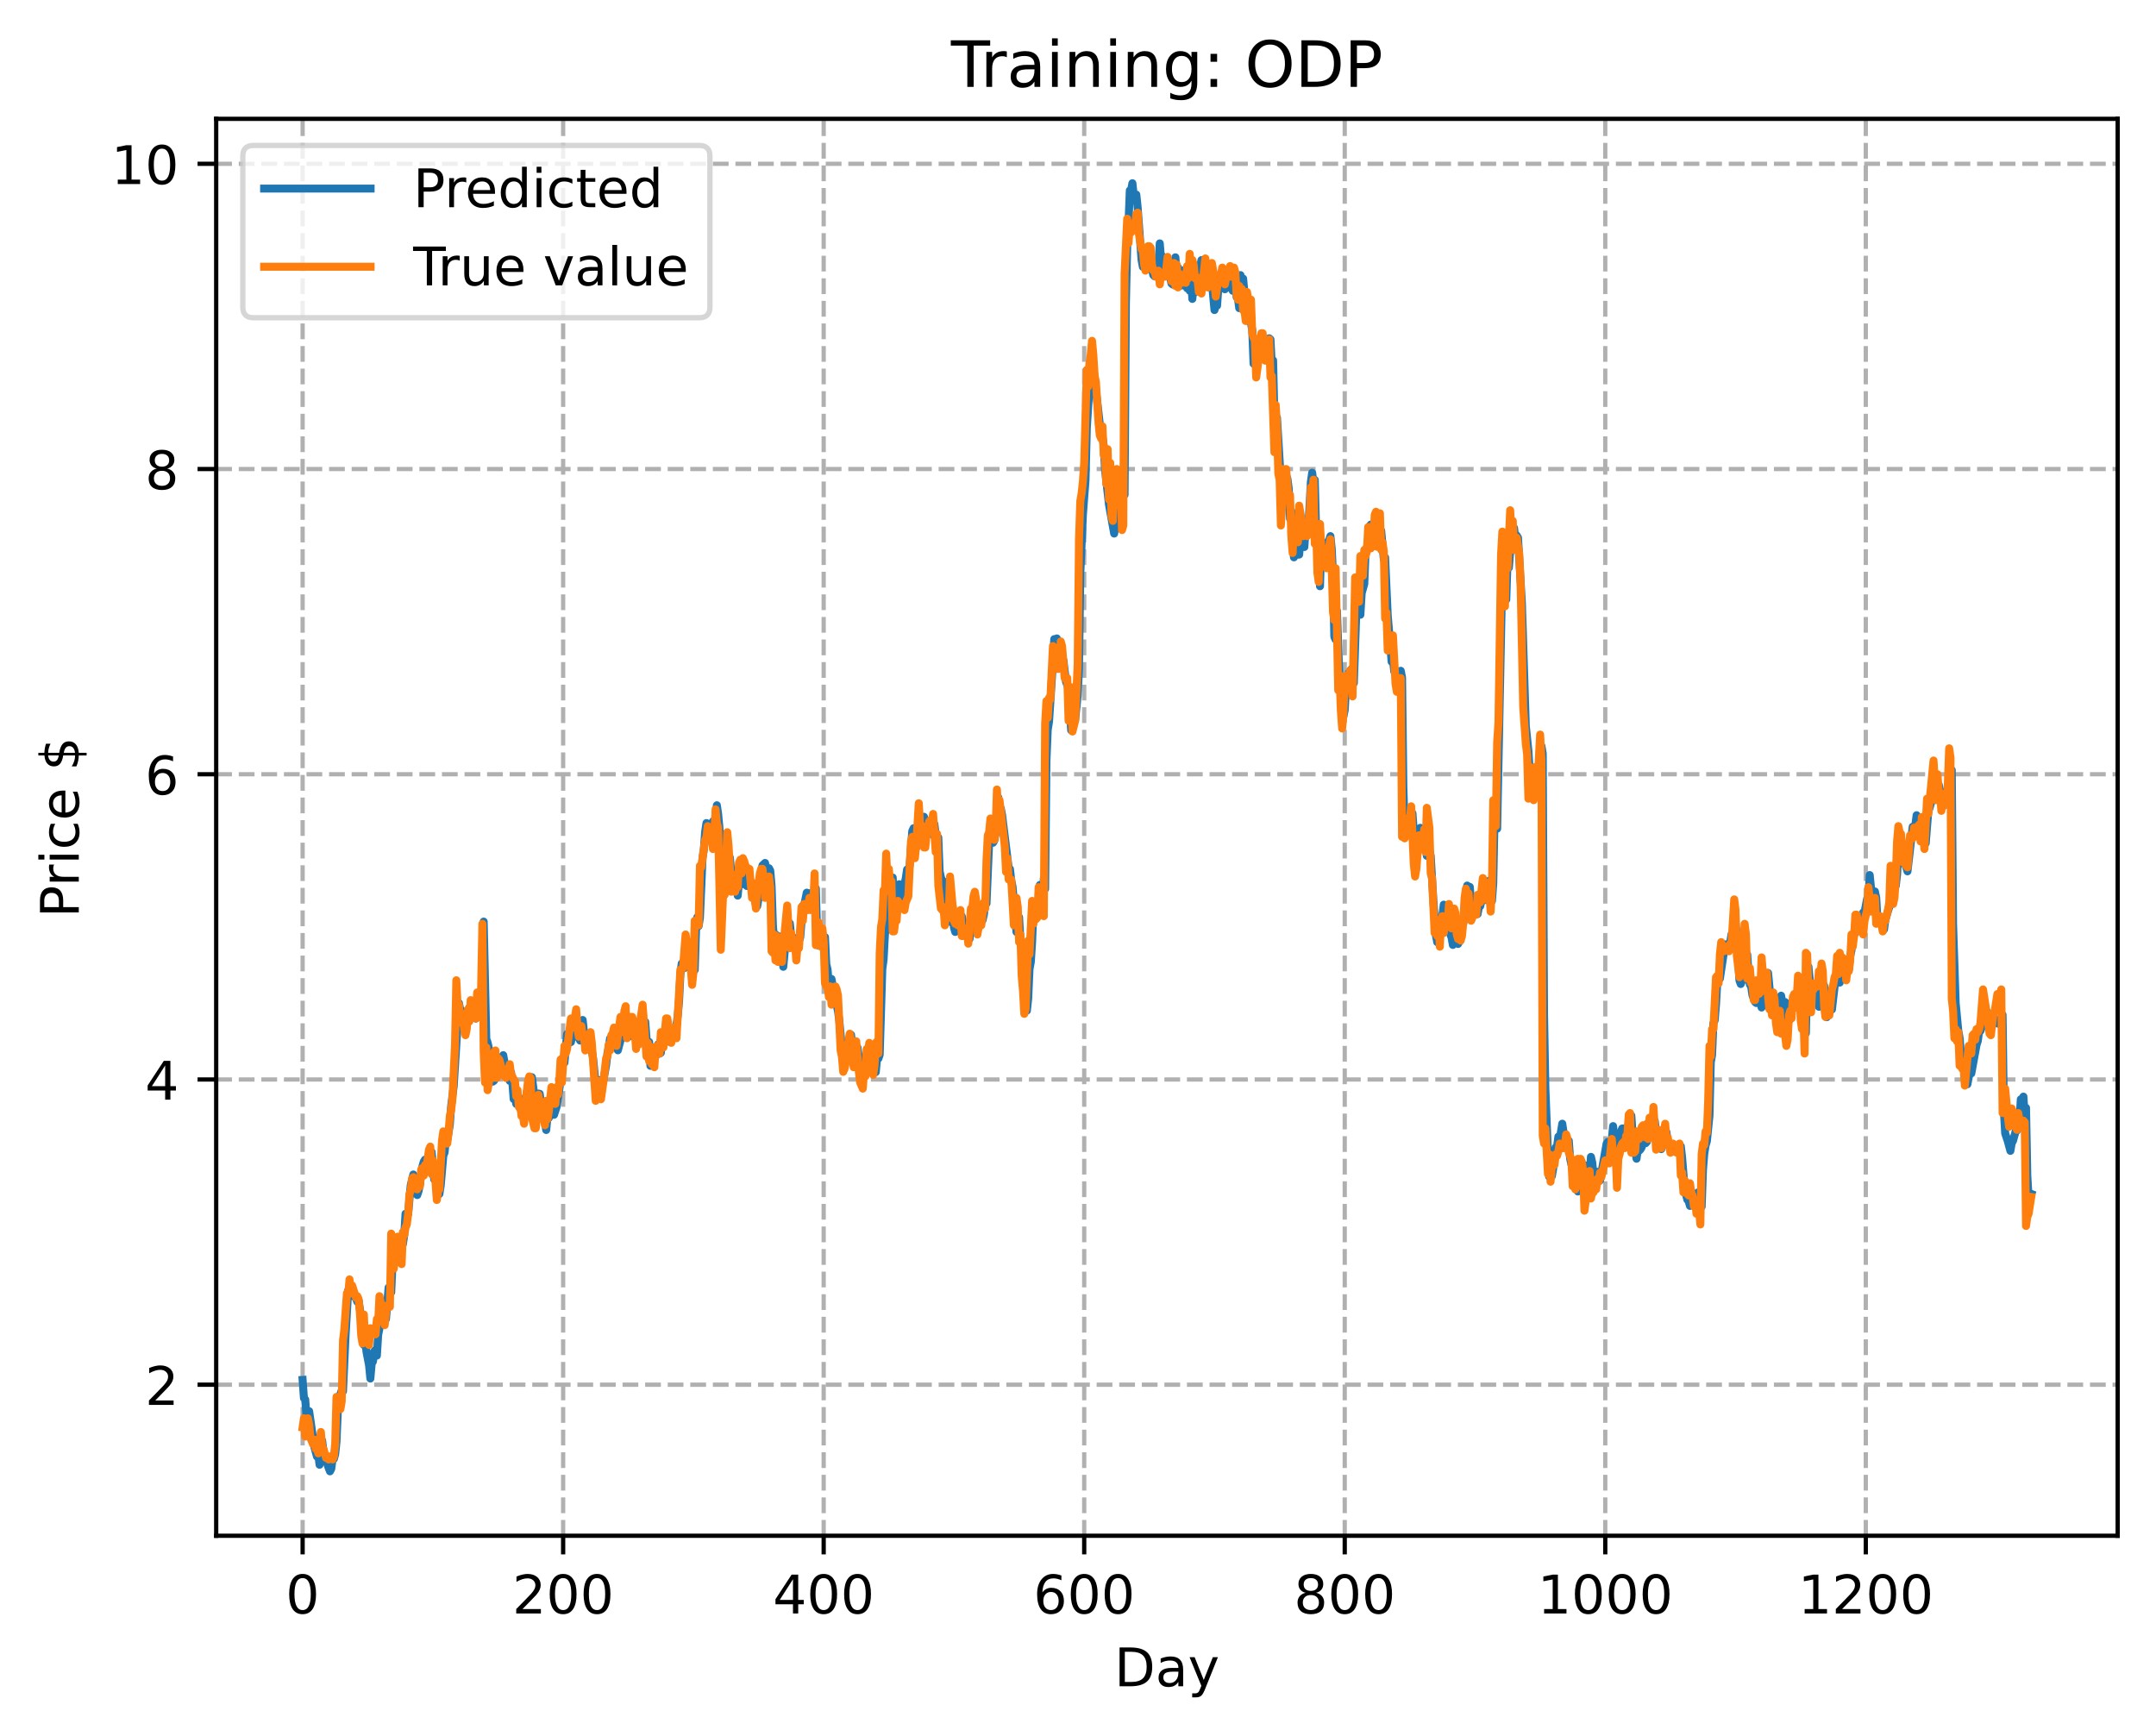 <?xml version="1.0" encoding="utf-8" standalone="no"?>
<!DOCTYPE svg PUBLIC "-//W3C//DTD SVG 1.1//EN"
  "http://www.w3.org/Graphics/SVG/1.1/DTD/svg11.dtd">
<!-- Created with matplotlib (https://matplotlib.org/) -->
<svg height="325.986pt" version="1.1" viewBox="0 0 404.923 325.986" width="404.923pt" xmlns="http://www.w3.org/2000/svg" xmlns:xlink="http://www.w3.org/1999/xlink">
 <defs>
  <style type="text/css">
*{stroke-linecap:butt;stroke-linejoin:round;}
  </style>
 </defs>
 <g id="figure_1">
  <g id="patch_1">
   <path d="M 0 325.986 
L 404.923 325.986 
L 404.923 0 
L 0 0 
z
" style="fill:#ffffff;"/>
  </g>
  <g id="axes_1">
   <g id="patch_2">
    <path d="M 40.603 288.43 
L 397.723 288.43 
L 397.723 22.318 
L 40.603 22.318 
z
" style="fill:#ffffff;"/>
   </g>
   <g id="matplotlib.axis_1">
    <g id="xtick_1">
     <g id="line2d_1">
      <path clip-path="url(#pfca969268d)" d="M 56.836 288.43 
L 56.836 22.318 
" style="fill:none;stroke:#b0b0b0;stroke-dasharray:2.96,1.28;stroke-dashoffset:0;stroke-width:0.8;"/>
     </g>
     <g id="line2d_2">
      <defs>
       <path d="M 0 0 
L 0 3.5 
" id="m6fee5b5a6a" style="stroke:#000000;stroke-width:0.8;"/>
      </defs>
      <g>
       <use style="stroke:#000000;stroke-width:0.8;" x="56.836" xlink:href="#m6fee5b5a6a" y="288.43"/>
      </g>
     </g>
     <g id="text_1">
      <!-- 0 -->
      <defs>
       <path d="M 31.781 66.406 
Q 24.172 66.406 20.328 58.906 
Q 16.5 51.422 16.5 36.375 
Q 16.5 21.391 20.328 13.891 
Q 24.172 6.391 31.781 6.391 
Q 39.453 6.391 43.281 13.891 
Q 47.125 21.391 47.125 36.375 
Q 47.125 51.422 43.281 58.906 
Q 39.453 66.406 31.781 66.406 
z
M 31.781 74.219 
Q 44.047 74.219 50.516 64.516 
Q 56.984 54.828 56.984 36.375 
Q 56.984 17.969 50.516 8.266 
Q 44.047 -1.422 31.781 -1.422 
Q 19.531 -1.422 13.062 8.266 
Q 6.594 17.969 6.594 36.375 
Q 6.594 54.828 13.062 64.516 
Q 19.531 74.219 31.781 74.219 
z
" id="DejaVuSans-48"/>
      </defs>
      <g transform="translate(53.655 303.029)scale(0.1 -0.1)">
       <use xlink:href="#DejaVuSans-48"/>
      </g>
     </g>
    </g>
    <g id="xtick_2">
     <g id="line2d_3">
      <path clip-path="url(#pfca969268d)" d="M 105.766 288.43 
L 105.766 22.318 
" style="fill:none;stroke:#b0b0b0;stroke-dasharray:2.96,1.28;stroke-dashoffset:0;stroke-width:0.8;"/>
     </g>
     <g id="line2d_4">
      <g>
       <use style="stroke:#000000;stroke-width:0.8;" x="105.766" xlink:href="#m6fee5b5a6a" y="288.43"/>
      </g>
     </g>
     <g id="text_2">
      <!-- 200 -->
      <defs>
       <path d="M 19.188 8.297 
L 53.609 8.297 
L 53.609 0 
L 7.328 0 
L 7.328 8.297 
Q 12.938 14.109 22.625 23.891 
Q 32.328 33.688 34.812 36.531 
Q 39.547 41.844 41.422 45.531 
Q 43.312 49.219 43.312 52.781 
Q 43.312 58.594 39.234 62.25 
Q 35.156 65.922 28.609 65.922 
Q 23.969 65.922 18.812 64.312 
Q 13.672 62.703 7.812 59.422 
L 7.812 69.391 
Q 13.766 71.781 18.938 73 
Q 24.125 74.219 28.422 74.219 
Q 39.75 74.219 46.484 68.547 
Q 53.219 62.891 53.219 53.422 
Q 53.219 48.922 51.531 44.891 
Q 49.859 40.875 45.406 35.406 
Q 44.188 33.984 37.641 27.219 
Q 31.109 20.453 19.188 8.297 
z
" id="DejaVuSans-50"/>
      </defs>
      <g transform="translate(96.223 303.029)scale(0.1 -0.1)">
       <use xlink:href="#DejaVuSans-50"/>
       <use x="63.623" xlink:href="#DejaVuSans-48"/>
       <use x="127.246" xlink:href="#DejaVuSans-48"/>
      </g>
     </g>
    </g>
    <g id="xtick_3">
     <g id="line2d_5">
      <path clip-path="url(#pfca969268d)" d="M 154.697 288.43 
L 154.697 22.318 
" style="fill:none;stroke:#b0b0b0;stroke-dasharray:2.96,1.28;stroke-dashoffset:0;stroke-width:0.8;"/>
     </g>
     <g id="line2d_6">
      <g>
       <use style="stroke:#000000;stroke-width:0.8;" x="154.697" xlink:href="#m6fee5b5a6a" y="288.43"/>
      </g>
     </g>
     <g id="text_3">
      <!-- 400 -->
      <defs>
       <path d="M 37.797 64.312 
L 12.891 25.391 
L 37.797 25.391 
z
M 35.203 72.906 
L 47.609 72.906 
L 47.609 25.391 
L 58.016 25.391 
L 58.016 17.188 
L 47.609 17.188 
L 47.609 0 
L 37.797 0 
L 37.797 17.188 
L 4.891 17.188 
L 4.891 26.703 
z
" id="DejaVuSans-52"/>
      </defs>
      <g transform="translate(145.153 303.029)scale(0.1 -0.1)">
       <use xlink:href="#DejaVuSans-52"/>
       <use x="63.623" xlink:href="#DejaVuSans-48"/>
       <use x="127.246" xlink:href="#DejaVuSans-48"/>
      </g>
     </g>
    </g>
    <g id="xtick_4">
     <g id="line2d_7">
      <path clip-path="url(#pfca969268d)" d="M 203.628 288.43 
L 203.628 22.318 
" style="fill:none;stroke:#b0b0b0;stroke-dasharray:2.96,1.28;stroke-dashoffset:0;stroke-width:0.8;"/>
     </g>
     <g id="line2d_8">
      <g>
       <use style="stroke:#000000;stroke-width:0.8;" x="203.628" xlink:href="#m6fee5b5a6a" y="288.43"/>
      </g>
     </g>
     <g id="text_4">
      <!-- 600 -->
      <defs>
       <path d="M 33.016 40.375 
Q 26.375 40.375 22.484 35.828 
Q 18.609 31.297 18.609 23.391 
Q 18.609 15.531 22.484 10.953 
Q 26.375 6.391 33.016 6.391 
Q 39.656 6.391 43.531 10.953 
Q 47.406 15.531 47.406 23.391 
Q 47.406 31.297 43.531 35.828 
Q 39.656 40.375 33.016 40.375 
z
M 52.594 71.297 
L 52.594 62.312 
Q 48.875 64.062 45.094 64.984 
Q 41.312 65.922 37.594 65.922 
Q 27.828 65.922 22.672 59.328 
Q 17.531 52.734 16.797 39.406 
Q 19.672 43.656 24.016 45.922 
Q 28.375 48.188 33.594 48.188 
Q 44.578 48.188 50.953 41.516 
Q 57.328 34.859 57.328 23.391 
Q 57.328 12.156 50.688 5.359 
Q 44.047 -1.422 33.016 -1.422 
Q 20.359 -1.422 13.672 8.266 
Q 6.984 17.969 6.984 36.375 
Q 6.984 53.656 15.188 63.938 
Q 23.391 74.219 37.203 74.219 
Q 40.922 74.219 44.703 73.484 
Q 48.484 72.75 52.594 71.297 
z
" id="DejaVuSans-54"/>
      </defs>
      <g transform="translate(194.084 303.029)scale(0.1 -0.1)">
       <use xlink:href="#DejaVuSans-54"/>
       <use x="63.623" xlink:href="#DejaVuSans-48"/>
       <use x="127.246" xlink:href="#DejaVuSans-48"/>
      </g>
     </g>
    </g>
    <g id="xtick_5">
     <g id="line2d_9">
      <path clip-path="url(#pfca969268d)" d="M 252.558 288.43 
L 252.558 22.318 
" style="fill:none;stroke:#b0b0b0;stroke-dasharray:2.96,1.28;stroke-dashoffset:0;stroke-width:0.8;"/>
     </g>
     <g id="line2d_10">
      <g>
       <use style="stroke:#000000;stroke-width:0.8;" x="252.558" xlink:href="#m6fee5b5a6a" y="288.43"/>
      </g>
     </g>
     <g id="text_5">
      <!-- 800 -->
      <defs>
       <path d="M 31.781 34.625 
Q 24.75 34.625 20.719 30.859 
Q 16.703 27.094 16.703 20.516 
Q 16.703 13.922 20.719 10.156 
Q 24.75 6.391 31.781 6.391 
Q 38.812 6.391 42.859 10.172 
Q 46.922 13.969 46.922 20.516 
Q 46.922 27.094 42.891 30.859 
Q 38.875 34.625 31.781 34.625 
z
M 21.922 38.812 
Q 15.578 40.375 12.031 44.719 
Q 8.5 49.078 8.5 55.328 
Q 8.5 64.062 14.719 69.141 
Q 20.953 74.219 31.781 74.219 
Q 42.672 74.219 48.875 69.141 
Q 55.078 64.062 55.078 55.328 
Q 55.078 49.078 51.531 44.719 
Q 48 40.375 41.703 38.812 
Q 48.828 37.156 52.797 32.312 
Q 56.781 27.484 56.781 20.516 
Q 56.781 9.906 50.312 4.234 
Q 43.844 -1.422 31.781 -1.422 
Q 19.734 -1.422 13.25 4.234 
Q 6.781 9.906 6.781 20.516 
Q 6.781 27.484 10.781 32.312 
Q 14.797 37.156 21.922 38.812 
z
M 18.312 54.391 
Q 18.312 48.734 21.844 45.562 
Q 25.391 42.391 31.781 42.391 
Q 38.141 42.391 41.719 45.562 
Q 45.312 48.734 45.312 54.391 
Q 45.312 60.062 41.719 63.234 
Q 38.141 66.406 31.781 66.406 
Q 25.391 66.406 21.844 63.234 
Q 18.312 60.062 18.312 54.391 
z
" id="DejaVuSans-56"/>
      </defs>
      <g transform="translate(243.015 303.029)scale(0.1 -0.1)">
       <use xlink:href="#DejaVuSans-56"/>
       <use x="63.623" xlink:href="#DejaVuSans-48"/>
       <use x="127.246" xlink:href="#DejaVuSans-48"/>
      </g>
     </g>
    </g>
    <g id="xtick_6">
     <g id="line2d_11">
      <path clip-path="url(#pfca969268d)" d="M 301.489 288.43 
L 301.489 22.318 
" style="fill:none;stroke:#b0b0b0;stroke-dasharray:2.96,1.28;stroke-dashoffset:0;stroke-width:0.8;"/>
     </g>
     <g id="line2d_12">
      <g>
       <use style="stroke:#000000;stroke-width:0.8;" x="301.489" xlink:href="#m6fee5b5a6a" y="288.43"/>
      </g>
     </g>
     <g id="text_6">
      <!-- 1000 -->
      <defs>
       <path d="M 12.406 8.297 
L 28.516 8.297 
L 28.516 63.922 
L 10.984 60.406 
L 10.984 69.391 
L 28.422 72.906 
L 38.281 72.906 
L 38.281 8.297 
L 54.391 8.297 
L 54.391 0 
L 12.406 0 
z
" id="DejaVuSans-49"/>
      </defs>
      <g transform="translate(288.764 303.029)scale(0.1 -0.1)">
       <use xlink:href="#DejaVuSans-49"/>
       <use x="63.623" xlink:href="#DejaVuSans-48"/>
       <use x="127.246" xlink:href="#DejaVuSans-48"/>
       <use x="190.869" xlink:href="#DejaVuSans-48"/>
      </g>
     </g>
    </g>
    <g id="xtick_7">
     <g id="line2d_13">
      <path clip-path="url(#pfca969268d)" d="M 350.419 288.43 
L 350.419 22.318 
" style="fill:none;stroke:#b0b0b0;stroke-dasharray:2.96,1.28;stroke-dashoffset:0;stroke-width:0.8;"/>
     </g>
     <g id="line2d_14">
      <g>
       <use style="stroke:#000000;stroke-width:0.8;" x="350.419" xlink:href="#m6fee5b5a6a" y="288.43"/>
      </g>
     </g>
     <g id="text_7">
      <!-- 1200 -->
      <g transform="translate(337.694 303.029)scale(0.1 -0.1)">
       <use xlink:href="#DejaVuSans-49"/>
       <use x="63.623" xlink:href="#DejaVuSans-50"/>
       <use x="127.246" xlink:href="#DejaVuSans-48"/>
       <use x="190.869" xlink:href="#DejaVuSans-48"/>
      </g>
     </g>
    </g>
    <g id="text_8">
     <!-- Day -->
     <defs>
      <path d="M 19.672 64.797 
L 19.672 8.109 
L 31.594 8.109 
Q 46.688 8.109 53.688 14.938 
Q 60.688 21.781 60.688 36.531 
Q 60.688 51.172 53.688 57.984 
Q 46.688 64.797 31.594 64.797 
z
M 9.812 72.906 
L 30.078 72.906 
Q 51.266 72.906 61.172 64.094 
Q 71.094 55.281 71.094 36.531 
Q 71.094 17.672 61.125 8.828 
Q 51.172 0 30.078 0 
L 9.812 0 
z
" id="DejaVuSans-68"/>
      <path d="M 34.281 27.484 
Q 23.391 27.484 19.188 25 
Q 14.984 22.516 14.984 16.5 
Q 14.984 11.719 18.141 8.906 
Q 21.297 6.109 26.703 6.109 
Q 34.188 6.109 38.703 11.406 
Q 43.219 16.703 43.219 25.484 
L 43.219 27.484 
z
M 52.203 31.203 
L 52.203 0 
L 43.219 0 
L 43.219 8.297 
Q 40.141 3.328 35.547 0.953 
Q 30.953 -1.422 24.312 -1.422 
Q 15.922 -1.422 10.953 3.297 
Q 6 8.016 6 15.922 
Q 6 25.141 12.172 29.828 
Q 18.359 34.516 30.609 34.516 
L 43.219 34.516 
L 43.219 35.406 
Q 43.219 41.609 39.141 45 
Q 35.062 48.391 27.688 48.391 
Q 23 48.391 18.547 47.266 
Q 14.109 46.141 10.016 43.891 
L 10.016 52.203 
Q 14.938 54.109 19.578 55.047 
Q 24.219 56 28.609 56 
Q 40.484 56 46.344 49.844 
Q 52.203 43.703 52.203 31.203 
z
" id="DejaVuSans-97"/>
      <path d="M 32.172 -5.078 
Q 28.375 -14.844 24.75 -17.812 
Q 21.141 -20.797 15.094 -20.797 
L 7.906 -20.797 
L 7.906 -13.281 
L 13.188 -13.281 
Q 16.891 -13.281 18.938 -11.516 
Q 21 -9.766 23.484 -3.219 
L 25.094 0.875 
L 2.984 54.688 
L 12.5 54.688 
L 29.594 11.922 
L 46.688 54.688 
L 56.203 54.688 
z
" id="DejaVuSans-121"/>
     </defs>
     <g transform="translate(209.29 316.707)scale(0.1 -0.1)">
      <use xlink:href="#DejaVuSans-68"/>
      <use x="77.002" xlink:href="#DejaVuSans-97"/>
      <use x="138.281" xlink:href="#DejaVuSans-121"/>
     </g>
    </g>
   </g>
   <g id="matplotlib.axis_2">
    <g id="ytick_1">
     <g id="line2d_15">
      <path clip-path="url(#pfca969268d)" d="M 40.603 260.063 
L 397.723 260.063 
" style="fill:none;stroke:#b0b0b0;stroke-dasharray:2.96,1.28;stroke-dashoffset:0;stroke-width:0.8;"/>
     </g>
     <g id="line2d_16">
      <defs>
       <path d="M 0 0 
L -3.5 0 
" id="md73fd04c65" style="stroke:#000000;stroke-width:0.8;"/>
      </defs>
      <g>
       <use style="stroke:#000000;stroke-width:0.8;" x="40.603" xlink:href="#md73fd04c65" y="260.063"/>
      </g>
     </g>
     <g id="text_9">
      <!-- 2 -->
      <g transform="translate(27.241 263.862)scale(0.1 -0.1)">
       <use xlink:href="#DejaVuSans-50"/>
      </g>
     </g>
    </g>
    <g id="ytick_2">
     <g id="line2d_17">
      <path clip-path="url(#pfca969268d)" d="M 40.603 202.738 
L 397.723 202.738 
" style="fill:none;stroke:#b0b0b0;stroke-dasharray:2.96,1.28;stroke-dashoffset:0;stroke-width:0.8;"/>
     </g>
     <g id="line2d_18">
      <g>
       <use style="stroke:#000000;stroke-width:0.8;" x="40.603" xlink:href="#md73fd04c65" y="202.738"/>
      </g>
     </g>
     <g id="text_10">
      <!-- 4 -->
      <g transform="translate(27.241 206.537)scale(0.1 -0.1)">
       <use xlink:href="#DejaVuSans-52"/>
      </g>
     </g>
    </g>
    <g id="ytick_3">
     <g id="line2d_19">
      <path clip-path="url(#pfca969268d)" d="M 40.603 145.414 
L 397.723 145.414 
" style="fill:none;stroke:#b0b0b0;stroke-dasharray:2.96,1.28;stroke-dashoffset:0;stroke-width:0.8;"/>
     </g>
     <g id="line2d_20">
      <g>
       <use style="stroke:#000000;stroke-width:0.8;" x="40.603" xlink:href="#md73fd04c65" y="145.414"/>
      </g>
     </g>
     <g id="text_11">
      <!-- 6 -->
      <g transform="translate(27.241 149.213)scale(0.1 -0.1)">
       <use xlink:href="#DejaVuSans-54"/>
      </g>
     </g>
    </g>
    <g id="ytick_4">
     <g id="line2d_21">
      <path clip-path="url(#pfca969268d)" d="M 40.603 88.089 
L 397.723 88.089 
" style="fill:none;stroke:#b0b0b0;stroke-dasharray:2.96,1.28;stroke-dashoffset:0;stroke-width:0.8;"/>
     </g>
     <g id="line2d_22">
      <g>
       <use style="stroke:#000000;stroke-width:0.8;" x="40.603" xlink:href="#md73fd04c65" y="88.089"/>
      </g>
     </g>
     <g id="text_12">
      <!-- 8 -->
      <g transform="translate(27.241 91.888)scale(0.1 -0.1)">
       <use xlink:href="#DejaVuSans-56"/>
      </g>
     </g>
    </g>
    <g id="ytick_5">
     <g id="line2d_23">
      <path clip-path="url(#pfca969268d)" d="M 40.603 30.764 
L 397.723 30.764 
" style="fill:none;stroke:#b0b0b0;stroke-dasharray:2.96,1.28;stroke-dashoffset:0;stroke-width:0.8;"/>
     </g>
     <g id="line2d_24">
      <g>
       <use style="stroke:#000000;stroke-width:0.8;" x="40.603" xlink:href="#md73fd04c65" y="30.764"/>
      </g>
     </g>
     <g id="text_13">
      <!-- 10 -->
      <g transform="translate(20.878 34.564)scale(0.1 -0.1)">
       <use xlink:href="#DejaVuSans-49"/>
       <use x="63.623" xlink:href="#DejaVuSans-48"/>
      </g>
     </g>
    </g>
    <g id="text_14">
     <!-- Price $ -->
     <defs>
      <path d="M 19.672 64.797 
L 19.672 37.406 
L 32.078 37.406 
Q 38.969 37.406 42.719 40.969 
Q 46.484 44.531 46.484 51.125 
Q 46.484 57.672 42.719 61.234 
Q 38.969 64.797 32.078 64.797 
z
M 9.812 72.906 
L 32.078 72.906 
Q 44.344 72.906 50.609 67.359 
Q 56.891 61.812 56.891 51.125 
Q 56.891 40.328 50.609 34.812 
Q 44.344 29.297 32.078 29.297 
L 19.672 29.297 
L 19.672 0 
L 9.812 0 
z
" id="DejaVuSans-80"/>
      <path d="M 41.109 46.297 
Q 39.594 47.172 37.812 47.578 
Q 36.031 48 33.891 48 
Q 26.266 48 22.188 43.047 
Q 18.109 38.094 18.109 28.812 
L 18.109 0 
L 9.078 0 
L 9.078 54.688 
L 18.109 54.688 
L 18.109 46.188 
Q 20.953 51.172 25.484 53.578 
Q 30.031 56 36.531 56 
Q 37.453 56 38.578 55.875 
Q 39.703 55.766 41.062 55.516 
z
" id="DejaVuSans-114"/>
      <path d="M 9.422 54.688 
L 18.406 54.688 
L 18.406 0 
L 9.422 0 
z
M 9.422 75.984 
L 18.406 75.984 
L 18.406 64.594 
L 9.422 64.594 
z
" id="DejaVuSans-105"/>
      <path d="M 48.781 52.594 
L 48.781 44.188 
Q 44.969 46.297 41.141 47.344 
Q 37.312 48.391 33.406 48.391 
Q 24.656 48.391 19.812 42.844 
Q 14.984 37.312 14.984 27.297 
Q 14.984 17.281 19.812 11.734 
Q 24.656 6.203 33.406 6.203 
Q 37.312 6.203 41.141 7.25 
Q 44.969 8.297 48.781 10.406 
L 48.781 2.094 
Q 45.016 0.344 40.984 -0.531 
Q 36.969 -1.422 32.422 -1.422 
Q 20.062 -1.422 12.781 6.344 
Q 5.516 14.109 5.516 27.297 
Q 5.516 40.672 12.859 48.328 
Q 20.219 56 33.016 56 
Q 37.156 56 41.109 55.141 
Q 45.062 54.297 48.781 52.594 
z
" id="DejaVuSans-99"/>
      <path d="M 56.203 29.594 
L 56.203 25.203 
L 14.891 25.203 
Q 15.484 15.922 20.484 11.062 
Q 25.484 6.203 34.422 6.203 
Q 39.594 6.203 44.453 7.469 
Q 49.312 8.734 54.109 11.281 
L 54.109 2.781 
Q 49.266 0.734 44.188 -0.344 
Q 39.109 -1.422 33.891 -1.422 
Q 20.797 -1.422 13.156 6.188 
Q 5.516 13.812 5.516 26.812 
Q 5.516 40.234 12.766 48.109 
Q 20.016 56 32.328 56 
Q 43.359 56 49.781 48.891 
Q 56.203 41.797 56.203 29.594 
z
M 47.219 32.234 
Q 47.125 39.594 43.094 43.984 
Q 39.062 48.391 32.422 48.391 
Q 24.906 48.391 20.391 44.141 
Q 15.875 39.891 15.188 32.172 
z
" id="DejaVuSans-101"/>
      <path id="DejaVuSans-32"/>
      <path d="M 33.797 -14.703 
L 28.906 -14.703 
L 28.859 0 
Q 23.734 0.094 18.609 1.188 
Q 13.484 2.297 8.297 4.5 
L 8.297 13.281 
Q 13.281 10.156 18.375 8.562 
Q 23.484 6.984 28.906 6.938 
L 28.906 29.203 
Q 18.109 30.953 13.203 35.156 
Q 8.297 39.359 8.297 46.688 
Q 8.297 54.641 13.625 59.219 
Q 18.953 63.812 28.906 64.5 
L 28.906 75.984 
L 33.797 75.984 
L 33.797 64.656 
Q 38.328 64.453 42.578 63.688 
Q 46.828 62.938 50.875 61.625 
L 50.875 53.078 
Q 46.828 55.125 42.547 56.25 
Q 38.281 57.375 33.797 57.562 
L 33.797 36.719 
Q 44.875 35.016 50.094 30.609 
Q 55.328 26.219 55.328 18.609 
Q 55.328 10.359 49.781 5.594 
Q 44.234 0.828 33.797 0.094 
z
M 28.906 37.594 
L 28.906 57.625 
Q 23.25 56.984 20.266 54.391 
Q 17.281 51.812 17.281 47.516 
Q 17.281 43.312 20.031 40.969 
Q 22.797 38.625 28.906 37.594 
z
M 33.797 28.219 
L 33.797 7.078 
Q 39.984 7.906 43.141 10.594 
Q 46.297 13.281 46.297 17.672 
Q 46.297 21.969 43.281 24.5 
Q 40.281 27.047 33.797 28.219 
z
" id="DejaVuSans-36"/>
     </defs>
     <g transform="translate(14.798 172.342)rotate(-90)scale(0.1 -0.1)">
      <use xlink:href="#DejaVuSans-80"/>
      <use x="58.553" xlink:href="#DejaVuSans-114"/>
      <use x="99.666" xlink:href="#DejaVuSans-105"/>
      <use x="127.449" xlink:href="#DejaVuSans-99"/>
      <use x="182.43" xlink:href="#DejaVuSans-101"/>
      <use x="243.953" xlink:href="#DejaVuSans-32"/>
      <use x="275.74" xlink:href="#DejaVuSans-36"/>
     </g>
    </g>
   </g>
   <g id="line2d_25">
    <path clip-path="url(#pfca969268d)" d="M 56.836 259.165 
L 57.081 262.568 
L 57.325 262.853 
L 57.57 266.169 
L 57.814 265.935 
L 58.059 265.038 
L 59.038 271.763 
L 59.527 273.556 
L 59.772 273.19 
L 60.016 275.099 
L 60.261 273.399 
L 60.506 270.573 
L 60.75 272.722 
L 61.729 275.707 
L 61.974 276.334 
L 62.218 275.862 
L 62.463 273.97 
L 62.708 274.007 
L 62.952 273.106 
L 63.197 270.775 
L 63.441 265.143 
L 63.931 261.813 
L 64.175 261.164 
L 64.42 261.309 
L 64.909 250.662 
L 65.399 242.334 
L 65.643 242.604 
L 65.888 241.48 
L 66.133 242.79 
L 66.377 242.738 
L 66.622 243.602 
L 66.867 243.81 
L 67.111 244.504 
L 67.356 244.3 
L 67.845 247.588 
L 68.335 252.605 
L 68.579 251.361 
L 68.824 253.858 
L 69.313 256.412 
L 69.558 258.906 
L 69.802 256.13 
L 70.047 255.707 
L 70.292 253.805 
L 70.536 253.512 
L 70.781 254.6 
L 71.026 250.689 
L 71.27 249.469 
L 71.515 245.927 
L 71.76 245.73 
L 72.249 247.267 
L 72.494 247.742 
L 72.983 241.823 
L 73.228 241.941 
L 73.472 242.718 
L 73.717 237.363 
L 73.962 235.223 
L 74.206 236.464 
L 74.451 235.572 
L 74.696 233.328 
L 74.94 232.729 
L 75.185 232.851 
L 75.429 233.938 
L 75.674 233.638 
L 75.919 231.958 
L 76.163 227.956 
L 76.408 228.533 
L 76.653 228.006 
L 77.142 222.57 
L 77.631 220.586 
L 78.365 224.447 
L 78.61 223.725 
L 78.855 222.503 
L 79.344 219.052 
L 79.589 218.161 
L 79.833 217.789 
L 80.078 218.589 
L 80.323 217.664 
L 80.567 218.172 
L 80.812 216.902 
L 81.056 216.342 
L 81.546 221.504 
L 81.79 220.639 
L 82.035 223.457 
L 82.28 224.336 
L 82.524 224.242 
L 82.769 222.698 
L 83.258 217.045 
L 83.503 216.43 
L 83.748 213.865 
L 83.992 214.187 
L 84.482 211.241 
L 84.726 207.787 
L 85.216 203.958 
L 86.194 188.402 
L 86.439 189.657 
L 86.684 189.784 
L 86.928 190.262 
L 87.173 190.156 
L 87.662 191.668 
L 88.151 189.225 
L 88.396 190.349 
L 88.641 190.763 
L 88.885 190.529 
L 89.13 190.619 
L 89.375 191.299 
L 89.864 190.105 
L 90.109 187.803 
L 90.353 189.562 
L 90.598 188.658 
L 90.843 173.089 
L 91.332 195.126 
L 91.577 195.811 
L 91.821 196.897 
L 92.066 201.017 
L 92.311 202.853 
L 92.555 203.145 
L 92.8 202.955 
L 93.044 200.687 
L 93.289 199.689 
L 93.534 201.779 
L 93.778 200.102 
L 94.023 199.601 
L 94.512 198.177 
L 95.246 202.162 
L 95.491 201.17 
L 95.736 203.005 
L 95.98 201.414 
L 96.225 203.251 
L 96.47 206.419 
L 96.714 205.74 
L 96.959 207.336 
L 97.204 207.394 
L 97.448 206.126 
L 97.693 208.186 
L 97.938 208.035 
L 98.182 209.219 
L 98.427 209.525 
L 98.916 205.237 
L 99.405 203.175 
L 99.65 203.335 
L 99.895 202.311 
L 100.384 205.892 
L 100.629 207.359 
L 100.873 207.39 
L 101.118 205.383 
L 101.363 205.434 
L 101.852 208.879 
L 102.097 209.179 
L 102.586 212.231 
L 102.831 209.681 
L 103.075 209.97 
L 103.32 209.341 
L 103.565 207.584 
L 103.809 209.084 
L 104.054 209.371 
L 104.543 207.85 
L 105.277 203.036 
L 105.522 198.868 
L 105.766 198.95 
L 106.011 199.585 
L 106.5 194.207 
L 106.745 195.655 
L 106.99 195.805 
L 107.234 195.713 
L 107.479 194.239 
L 107.724 194.758 
L 108.213 192.452 
L 108.458 191.9 
L 108.702 194.943 
L 108.947 195.428 
L 109.192 192.704 
L 109.436 191.571 
L 109.681 193.826 
L 109.926 194.723 
L 110.17 196.227 
L 110.66 196.337 
L 110.904 195.781 
L 111.393 198.784 
L 111.883 203.602 
L 112.127 205.763 
L 112.617 203.291 
L 112.861 202.838 
L 113.106 203.4 
L 113.351 202.721 
L 113.84 200.046 
L 114.085 197.813 
L 114.329 196.705 
L 114.574 195.044 
L 114.819 195.718 
L 115.063 194.242 
L 115.308 193.916 
L 115.553 193.225 
L 116.042 197.262 
L 116.531 195.41 
L 117.02 193.477 
L 117.265 194.749 
L 117.754 191.903 
L 117.999 192.565 
L 118.244 194.645 
L 118.488 192.474 
L 118.733 192.895 
L 118.978 192.961 
L 119.222 191.963 
L 119.712 194.609 
L 119.956 196.077 
L 120.201 195.477 
L 120.446 195.231 
L 120.69 193.115 
L 120.935 192.062 
L 121.18 191.908 
L 121.669 198.181 
L 121.914 195.696 
L 122.158 200.174 
L 122.403 198.379 
L 122.648 200.051 
L 122.892 197.256 
L 123.137 198.401 
L 123.381 196.572 
L 123.626 196.114 
L 123.871 197.884 
L 124.115 197.734 
L 124.36 195.166 
L 124.605 195.277 
L 124.849 194.985 
L 125.094 193.747 
L 125.339 193.744 
L 125.583 194.469 
L 125.828 195.712 
L 126.073 195.193 
L 126.317 194.295 
L 126.807 193.358 
L 127.051 192.517 
L 127.296 190.669 
L 127.541 187.939 
L 127.785 182.996 
L 128.03 180.974 
L 128.275 180.726 
L 128.519 181.83 
L 128.764 181.264 
L 129.253 178.901 
L 129.742 181.177 
L 129.987 179.885 
L 130.476 182.175 
L 130.721 174.735 
L 130.966 172.259 
L 131.21 173.925 
L 131.455 172.377 
L 131.944 161.169 
L 132.189 159.545 
L 132.434 156.224 
L 132.678 154.581 
L 132.923 156.041 
L 133.412 154.98 
L 133.657 155.409 
L 133.902 154.263 
L 134.146 154.076 
L 134.391 154.664 
L 134.636 151.24 
L 134.88 152.911 
L 135.125 155.543 
L 135.369 159.463 
L 135.614 166.651 
L 135.859 168.311 
L 136.103 165.871 
L 136.348 167.133 
L 136.593 165.551 
L 136.837 160.572 
L 137.082 161.08 
L 137.571 166.36 
L 137.816 166.863 
L 138.061 165.532 
L 138.305 166.256 
L 138.55 168.207 
L 138.795 165.548 
L 139.039 165.228 
L 139.284 164.426 
L 139.529 164.244 
L 139.773 166.087 
L 140.018 165.385 
L 140.263 166.4 
L 140.507 165.011 
L 140.752 164.652 
L 140.996 166.084 
L 141.486 167.354 
L 141.73 169.03 
L 141.975 169.862 
L 142.22 170.18 
L 142.464 168.713 
L 142.709 165.457 
L 142.954 164.415 
L 143.198 162.535 
L 143.688 162.074 
L 143.932 163.443 
L 144.177 163.445 
L 144.422 163.061 
L 144.666 163.511 
L 144.911 166.398 
L 145.156 173.718 
L 145.4 177.044 
L 145.645 175.489 
L 145.89 179.126 
L 146.134 175.795 
L 146.379 178.844 
L 146.624 178.008 
L 146.868 179.271 
L 147.113 181.575 
L 147.602 176.297 
L 147.847 174.318 
L 148.091 173.292 
L 148.336 173.41 
L 148.581 175.736 
L 148.825 176.074 
L 149.07 176.103 
L 149.804 177.47 
L 150.293 176.058 
L 150.783 170.088 
L 151.027 170.073 
L 151.517 167.655 
L 152.006 167.837 
L 152.251 167.721 
L 152.495 167.984 
L 152.74 168.035 
L 152.984 168.672 
L 153.229 166.875 
L 153.474 176.069 
L 153.718 177.569 
L 154.208 176.437 
L 154.452 177.105 
L 154.697 176.769 
L 154.942 175.996 
L 155.186 181.072 
L 155.431 182.111 
L 155.676 185.214 
L 156.165 183.866 
L 156.41 185.146 
L 156.899 188.327 
L 157.144 188.846 
L 157.388 189.883 
L 157.633 191.707 
L 158.122 196.915 
L 158.612 198.965 
L 158.856 198.434 
L 159.101 196.942 
L 159.59 195.432 
L 159.835 194.339 
L 160.324 198.402 
L 160.569 199.44 
L 160.813 198.379 
L 161.058 196.761 
L 161.792 202.205 
L 162.037 202.061 
L 162.526 201.189 
L 163.015 199.39 
L 163.26 198.201 
L 163.505 199.397 
L 163.749 199.811 
L 163.994 200.987 
L 164.239 199.905 
L 164.483 201.357 
L 164.728 198.687 
L 164.972 198.809 
L 165.217 198.09 
L 165.706 182.042 
L 165.951 180.186 
L 166.196 175.552 
L 166.44 173.44 
L 166.685 168.366 
L 166.93 168.954 
L 167.174 166.017 
L 167.419 166.432 
L 167.664 164.818 
L 167.908 170.101 
L 168.153 170.54 
L 168.398 169.66 
L 168.642 169.758 
L 168.887 166.073 
L 169.132 169.5 
L 169.376 169.634 
L 169.621 168.421 
L 169.866 166.022 
L 170.11 164.995 
L 170.355 163.312 
L 170.6 163.344 
L 170.844 162.611 
L 171.333 156.085 
L 171.578 155.555 
L 171.823 158.472 
L 172.067 159.219 
L 172.557 154.572 
L 172.801 153.703 
L 173.046 155.785 
L 173.291 154.859 
L 173.535 153.401 
L 174.025 155.85 
L 174.269 155.02 
L 174.514 155.887 
L 174.759 155.254 
L 175.003 155.73 
L 175.248 156.873 
L 175.493 154.789 
L 175.982 158.944 
L 176.227 157.297 
L 176.471 163.613 
L 176.716 164.804 
L 176.96 165.402 
L 177.205 165.54 
L 177.939 172.556 
L 178.428 173.146 
L 178.673 170.64 
L 178.918 170.243 
L 179.162 174.18 
L 179.407 175.035 
L 179.896 173.841 
L 180.141 172.425 
L 180.386 174.158 
L 180.63 172.078 
L 180.875 173.215 
L 181.12 175.521 
L 181.364 175.208 
L 181.609 175.106 
L 181.854 174.268 
L 182.098 176.332 
L 182.588 171.686 
L 182.832 172.79 
L 183.077 170.122 
L 183.321 169.963 
L 183.811 174.207 
L 184.055 173.43 
L 184.545 172.808 
L 184.789 171.712 
L 185.034 169.572 
L 185.279 169.682 
L 185.768 158.316 
L 186.257 155.153 
L 186.502 158.277 
L 186.747 157.869 
L 187.236 154.932 
L 187.481 149.767 
L 187.725 152.138 
L 187.97 151.86 
L 188.215 153.14 
L 189.438 162.997 
L 189.682 163.21 
L 189.927 165.396 
L 190.172 166.545 
L 190.906 175.035 
L 191.15 172.221 
L 191.395 172.265 
L 191.64 176.397 
L 191.884 178.208 
L 192.374 186.921 
L 192.618 189.026 
L 192.863 189.817 
L 193.108 187.567 
L 193.352 182.001 
L 193.597 180.683 
L 193.842 176.948 
L 194.086 170.835 
L 194.331 172.551 
L 194.575 170.067 
L 194.82 171.187 
L 195.065 170.764 
L 195.309 166.2 
L 195.799 170.97 
L 196.043 164.971 
L 196.288 166.946 
L 196.533 142.881 
L 196.777 137.05 
L 197.022 135.526 
L 197.756 124.362 
L 198.001 120.034 
L 198.245 121.007 
L 198.49 119.906 
L 198.735 121.686 
L 198.979 122.071 
L 199.224 124.596 
L 199.469 123.515 
L 199.713 123.943 
L 200.203 128.015 
L 200.692 129.379 
L 201.181 137.157 
L 201.426 132.181 
L 201.67 134.809 
L 201.915 135.304 
L 202.404 130.596 
L 202.649 125.435 
L 202.894 107.719 
L 203.383 96.653 
L 203.872 90.202 
L 204.117 80.319 
L 204.606 72.783 
L 204.851 68.834 
L 205.096 67.796 
L 205.34 69.015 
L 206.808 81.885 
L 207.053 81.949 
L 207.297 83.728 
L 207.542 88.255 
L 208.276 94.748 
L 209.255 100.208 
L 209.744 97.234 
L 209.989 95.306 
L 210.233 94.994 
L 210.478 92.239 
L 210.723 90.948 
L 210.967 92.899 
L 211.212 92.92 
L 211.457 56.93 
L 211.701 46.28 
L 211.946 42.001 
L 212.191 35.765 
L 212.435 35.694 
L 212.68 34.414 
L 212.924 36.6 
L 213.169 37.025 
L 213.414 36.549 
L 213.658 38.868 
L 214.392 48.799 
L 214.637 50.113 
L 214.882 50.213 
L 215.371 47.993 
L 215.616 48.508 
L 215.86 48.377 
L 216.105 49.762 
L 216.35 50.465 
L 216.594 51.637 
L 216.839 51.885 
L 217.084 50.991 
L 217.328 50.704 
L 217.573 49.727 
L 217.818 45.706 
L 218.062 48.673 
L 218.307 48.13 
L 218.796 49.681 
L 219.041 51.507 
L 219.285 50.561 
L 219.53 50.1 
L 219.775 52.178 
L 220.019 53.244 
L 220.264 53.445 
L 220.753 48.326 
L 220.998 51.644 
L 221.243 50.23 
L 221.487 52.057 
L 221.732 51.728 
L 221.977 53.613 
L 222.221 52.98 
L 222.466 50.692 
L 222.711 51.916 
L 222.955 54.135 
L 223.2 51.271 
L 223.445 54.611 
L 223.689 51.431 
L 223.934 56.139 
L 224.179 52.893 
L 224.423 54.939 
L 224.668 52.702 
L 224.912 52.001 
L 225.157 52.801 
L 225.402 50.187 
L 225.646 48.855 
L 225.891 50.272 
L 226.136 49.185 
L 226.625 51.157 
L 226.87 53.911 
L 227.114 53.002 
L 227.359 51.651 
L 227.604 52.991 
L 228.093 58.23 
L 228.338 57.165 
L 228.582 57.404 
L 228.827 53.872 
L 229.072 53.777 
L 229.316 54.135 
L 229.561 52.558 
L 229.806 51.751 
L 230.05 54.326 
L 230.295 53.747 
L 230.539 51.379 
L 230.784 51.633 
L 231.029 54.067 
L 231.273 51.717 
L 231.518 54.614 
L 231.763 51.519 
L 232.007 52.862 
L 232.252 55.797 
L 232.497 56.015 
L 232.741 57.871 
L 232.986 51.672 
L 233.231 53.774 
L 233.475 52.325 
L 234.209 60.201 
L 234.454 59.016 
L 234.699 60.122 
L 234.943 60.662 
L 235.188 62.035 
L 235.433 68.308 
L 235.677 67.039 
L 235.922 67.093 
L 236.167 67.445 
L 236.411 66.268 
L 236.656 66.689 
L 237.145 65.074 
L 237.39 65.229 
L 237.634 67.033 
L 238.124 63.735 
L 238.368 63.533 
L 238.613 63.763 
L 238.858 68.693 
L 239.102 67.673 
L 239.347 78.045 
L 239.592 81.837 
L 239.836 78.471 
L 240.815 94.408 
L 241.549 89.297 
L 241.794 89.916 
L 242.038 91.738 
L 242.283 97.419 
L 242.527 95.966 
L 243.017 104.675 
L 243.261 102.169 
L 243.506 102.388 
L 243.751 104.177 
L 243.995 104.158 
L 244.24 101.383 
L 244.485 102.409 
L 244.974 102.736 
L 245.219 99.151 
L 245.463 98.75 
L 245.708 99.435 
L 246.197 90.493 
L 246.442 88.789 
L 246.687 90.713 
L 246.931 90.132 
L 247.176 99.45 
L 247.421 98.83 
L 247.91 110.1 
L 248.155 101.494 
L 248.399 102.597 
L 248.644 102.249 
L 248.888 102.464 
L 249.133 105.644 
L 249.378 104.315 
L 249.622 101.449 
L 249.867 100.692 
L 250.112 103.011 
L 250.356 107.974 
L 250.601 119.591 
L 250.846 120.115 
L 251.09 114.735 
L 251.58 127.888 
L 251.824 127.53 
L 252.069 132.897 
L 252.314 134.552 
L 252.558 133.348 
L 252.803 128.996 
L 253.048 129.339 
L 253.292 126.368 
L 253.537 127.743 
L 253.782 125.715 
L 254.026 128.199 
L 254.271 128.284 
L 254.76 114.037 
L 255.494 115.459 
L 255.739 111.405 
L 256.228 109.663 
L 256.473 103.555 
L 256.717 102.882 
L 256.962 101.675 
L 257.207 98.862 
L 257.451 98.524 
L 257.941 102.554 
L 258.185 100.556 
L 258.43 97.056 
L 258.675 97.385 
L 259.164 100.758 
L 259.409 99.698 
L 259.898 105.065 
L 260.143 104.71 
L 260.632 115.563 
L 261.366 124.285 
L 261.61 123.897 
L 261.855 126.104 
L 262.1 126.124 
L 262.344 128.732 
L 262.589 127.539 
L 262.834 128.892 
L 263.078 125.984 
L 263.323 127.226 
L 263.568 147.692 
L 263.812 155.885 
L 264.057 156.259 
L 264.302 155.692 
L 264.546 154.638 
L 264.791 156.061 
L 265.28 152.754 
L 265.525 156.115 
L 265.77 157.662 
L 266.014 157.346 
L 266.259 158.945 
L 266.503 157.628 
L 266.748 155.481 
L 266.993 156.211 
L 267.237 155.979 
L 267.482 155.974 
L 267.727 156.986 
L 267.971 160.739 
L 268.216 157.515 
L 268.461 159.655 
L 268.705 160.77 
L 269.195 168.951 
L 269.684 175.681 
L 269.929 176.952 
L 270.663 174.125 
L 271.152 169.908 
L 271.641 173.947 
L 271.886 173.111 
L 272.131 173.615 
L 272.375 175.435 
L 272.62 176.078 
L 272.864 177.469 
L 273.598 175.343 
L 273.843 177.29 
L 274.088 176.839 
L 274.332 174.281 
L 274.577 173.62 
L 274.822 173.425 
L 275.556 166.321 
L 275.8 168.229 
L 276.045 166.567 
L 276.29 169.658 
L 276.534 170.784 
L 277.024 168.975 
L 277.513 171.667 
L 277.758 170.294 
L 278.002 170.199 
L 278.736 166.965 
L 278.981 169.028 
L 279.225 168.323 
L 279.715 165.4 
L 280.204 169.209 
L 280.449 166.023 
L 280.693 153.609 
L 280.938 153.705 
L 281.183 155.645 
L 282.161 107.077 
L 282.406 103.799 
L 282.651 106.414 
L 282.895 112.611 
L 283.14 105.208 
L 283.385 106.619 
L 283.629 103.541 
L 283.874 98.877 
L 284.118 99.795 
L 284.363 99.166 
L 284.608 101.245 
L 284.852 100.572 
L 285.097 100.979 
L 285.831 113.237 
L 286.565 136.311 
L 287.054 141.019 
L 287.299 144.827 
L 287.544 144.03 
L 288.033 146.625 
L 288.522 147.568 
L 288.767 144.866 
L 289.012 143.655 
L 289.501 140.112 
L 289.746 141.547 
L 289.99 190.335 
L 290.235 204.276 
L 290.724 216.74 
L 290.969 221.016 
L 291.213 219.281 
L 291.458 220.9 
L 291.703 219.497 
L 292.192 215.479 
L 292.437 215.319 
L 292.681 213.471 
L 292.926 214.055 
L 293.415 211.045 
L 293.905 214.331 
L 294.149 214.513 
L 294.394 214.132 
L 294.639 214.249 
L 294.883 217.574 
L 295.128 218.709 
L 295.617 219.479 
L 295.862 222.785 
L 296.106 220.548 
L 296.351 223.774 
L 296.84 219.796 
L 297.085 222.589 
L 297.33 218.787 
L 297.574 218.835 
L 297.819 223.73 
L 298.064 224.744 
L 298.553 220.791 
L 298.798 217.277 
L 299.042 218.349 
L 299.287 220.715 
L 299.532 220.177 
L 299.776 220.039 
L 300.021 221.335 
L 300.266 221.104 
L 300.51 221.71 
L 301.734 214.812 
L 301.978 214.452 
L 302.223 214.419 
L 302.467 214.506 
L 302.712 214.083 
L 302.957 211.499 
L 303.201 213.766 
L 303.446 213.524 
L 303.691 213.628 
L 303.935 216.115 
L 304.18 213.23 
L 304.669 211.948 
L 304.914 211.932 
L 305.159 212.048 
L 305.403 211.944 
L 305.648 211.708 
L 305.893 211.196 
L 306.137 209.421 
L 306.382 209.533 
L 306.871 216.348 
L 307.116 216.164 
L 307.361 217.626 
L 307.605 215.842 
L 307.85 216.118 
L 308.094 215.873 
L 308.339 215.456 
L 308.584 214.275 
L 308.828 214.062 
L 309.073 214.704 
L 309.318 214.419 
L 309.562 212.171 
L 309.807 213.361 
L 310.052 211.058 
L 310.296 210.141 
L 310.541 212.659 
L 310.786 210.538 
L 311.275 214.803 
L 311.52 213.414 
L 311.764 213.665 
L 312.009 215.817 
L 312.988 212.646 
L 313.232 215.033 
L 313.477 214.839 
L 313.966 215.918 
L 314.211 215.697 
L 314.455 215.754 
L 314.7 216.345 
L 314.945 216.15 
L 315.189 215.492 
L 315.434 215.992 
L 315.679 215.289 
L 315.923 217.424 
L 316.413 223.441 
L 316.902 225.323 
L 317.147 225.583 
L 317.391 226.479 
L 317.636 225.391 
L 317.881 225.722 
L 318.125 224.685 
L 318.37 224.612 
L 318.859 223.969 
L 319.349 225.105 
L 319.593 226.611 
L 319.838 219.723 
L 320.082 216.687 
L 320.327 215.124 
L 320.572 214.334 
L 321.061 209.547 
L 321.306 199.454 
L 321.55 198.157 
L 321.795 192.182 
L 322.04 191.633 
L 322.284 188.704 
L 322.529 184.315 
L 322.774 183.656 
L 323.018 183.794 
L 323.752 178.926 
L 323.997 177.353 
L 324.242 177.811 
L 324.731 177.515 
L 324.976 176.792 
L 325.22 175.392 
L 325.465 175.29 
L 325.71 174.642 
L 325.954 173.296 
L 326.199 175.803 
L 326.688 184.139 
L 326.933 184.811 
L 327.422 183.6 
L 327.667 182.163 
L 327.911 179.976 
L 328.156 179.276 
L 328.401 183.077 
L 328.645 184.899 
L 328.89 185.311 
L 329.135 186.937 
L 329.624 188.186 
L 329.869 188.382 
L 330.113 187.316 
L 330.358 187.063 
L 330.847 189.224 
L 331.092 184.772 
L 331.337 184.295 
L 331.581 184.957 
L 331.826 184.865 
L 332.07 182.743 
L 332.56 187.891 
L 332.804 188.53 
L 333.049 190.708 
L 333.294 188.326 
L 333.538 188.179 
L 333.783 190.352 
L 334.028 191.147 
L 334.517 187.004 
L 334.762 188.498 
L 335.006 188.65 
L 335.251 188.189 
L 335.74 192.025 
L 335.985 191.739 
L 336.23 188.44 
L 336.474 188.292 
L 336.719 189.173 
L 336.964 188.512 
L 337.208 186.651 
L 337.453 188.281 
L 337.698 188.389 
L 337.942 183.765 
L 338.187 185.029 
L 338.431 190.261 
L 338.676 191.608 
L 338.921 189.786 
L 339.165 194.054 
L 339.41 183.98 
L 339.655 181.58 
L 340.144 186.737 
L 340.389 187.163 
L 340.633 185.306 
L 340.878 186.975 
L 341.123 186.674 
L 341.367 186.821 
L 341.612 189.083 
L 341.857 186.737 
L 342.101 187.392 
L 342.346 185.306 
L 342.591 185.109 
L 342.835 189.306 
L 343.08 191.044 
L 343.814 189.205 
L 344.058 189.601 
L 344.792 183.258 
L 345.037 182.957 
L 345.282 180.727 
L 345.526 184.542 
L 345.771 182.67 
L 346.016 183.585 
L 346.26 183.765 
L 346.505 182.8 
L 346.75 182.55 
L 346.994 182.569 
L 347.239 182.082 
L 347.484 179.572 
L 347.728 178.519 
L 347.973 175.87 
L 348.218 175.633 
L 348.462 175.067 
L 348.707 172.443 
L 348.952 172.536 
L 349.196 174.683 
L 349.441 174.168 
L 349.93 171.368 
L 350.175 171.397 
L 350.664 168.811 
L 350.909 168.805 
L 351.153 164.345 
L 351.643 169.179 
L 351.887 168.822 
L 352.132 167.427 
L 352.377 168.624 
L 352.621 172.815 
L 352.866 172.17 
L 353.111 172.701 
L 353.355 172.436 
L 353.6 174.481 
L 353.845 174.553 
L 354.089 172.743 
L 354.579 171.112 
L 355.068 169.629 
L 355.313 165.676 
L 355.557 166.35 
L 356.046 166.381 
L 356.291 164.323 
L 356.536 160.127 
L 356.78 158.277 
L 357.514 160.169 
L 357.759 162.31 
L 358.004 162.827 
L 358.248 163.649 
L 359.227 155.272 
L 359.472 155.402 
L 359.716 155.071 
L 359.961 153.111 
L 360.206 154.79 
L 360.45 154.531 
L 360.695 155.482 
L 360.94 157.107 
L 361.184 154.969 
L 361.429 157.452 
L 361.674 158.373 
L 362.163 152.284 
L 362.407 151.727 
L 362.652 150.845 
L 362.897 149.233 
L 363.141 146.087 
L 363.386 145.625 
L 363.875 149.851 
L 364.12 147.392 
L 364.365 148.502 
L 364.609 148.638 
L 364.854 151.531 
L 365.099 149.417 
L 365.343 150.877 
L 365.588 149.186 
L 365.833 149.444 
L 366.077 148.861 
L 366.322 144.729 
L 366.567 144.637 
L 366.811 173.535 
L 367.301 188.436 
L 367.79 193.564 
L 368.034 194.912 
L 368.279 197.976 
L 368.768 200.501 
L 369.013 201.054 
L 369.258 203.348 
L 369.502 203.635 
L 369.992 201.045 
L 370.236 201.602 
L 371.215 196.255 
L 371.46 195.479 
L 371.704 193.659 
L 371.949 193.611 
L 372.194 192.918 
L 372.438 190.693 
L 372.683 189.754 
L 373.172 189.99 
L 373.417 190.313 
L 373.906 191.673 
L 374.151 191.598 
L 374.395 191.071 
L 374.64 191.825 
L 374.885 192.189 
L 375.129 191.837 
L 375.374 192.285 
L 375.619 191.436 
L 375.863 191.196 
L 376.108 190.612 
L 376.353 208.677 
L 376.597 212.855 
L 377.087 214.337 
L 377.576 216.144 
L 377.821 214.693 
L 378.065 214.259 
L 378.555 212.503 
L 378.799 212.339 
L 379.044 211.935 
L 379.289 210.346 
L 379.533 206.463 
L 379.778 208.635 
L 380.022 205.959 
L 380.267 209.825 
L 380.512 208.068 
L 380.756 220.874 
L 381.001 225.004 
L 381.246 224.819 
L 381.49 224.223 
L 381.49 224.223 
" style="fill:none;stroke:#1f77b4;stroke-linecap:square;stroke-width:1.5;"/>
   </g>
   <g id="line2d_26">
    <path clip-path="url(#pfca969268d)" d="M 56.836 268.088 
L 57.081 266.368 
L 57.325 269.808 
L 57.57 268.661 
L 57.814 266.368 
L 58.059 267.515 
L 58.304 270.094 
L 58.793 271.241 
L 59.038 270.381 
L 59.282 272.101 
L 59.527 271.528 
L 59.772 272.961 
L 60.261 268.948 
L 60.506 271.814 
L 60.75 272.101 
L 61.24 273.821 
L 61.484 273.534 
L 61.729 274.107 
L 61.974 273.534 
L 62.218 273.534 
L 62.463 274.107 
L 62.708 273.534 
L 62.952 271.241 
L 63.197 262.356 
L 63.441 264.075 
L 63.686 263.502 
L 63.931 264.649 
L 64.175 263.216 
L 64.42 251.751 
L 64.665 249.744 
L 65.154 242.865 
L 65.399 243.152 
L 65.643 240.286 
L 65.888 242.579 
L 66.133 241.432 
L 66.867 243.725 
L 67.111 243.439 
L 67.356 244.012 
L 67.601 246.591 
L 67.845 250.891 
L 68.09 252.324 
L 68.335 246.878 
L 68.579 252.037 
L 68.824 250.891 
L 69.069 251.177 
L 69.313 252.61 
L 69.558 249.458 
L 69.802 250.318 
L 70.047 249.744 
L 70.292 250.031 
L 70.536 250.604 
L 70.781 247.738 
L 71.026 248.311 
L 71.27 243.439 
L 72.249 248.884 
L 72.494 246.305 
L 72.738 245.158 
L 72.983 245.158 
L 73.228 245.445 
L 73.472 231.687 
L 73.962 238.279 
L 74.206 235.413 
L 74.451 234.267 
L 74.696 232.26 
L 74.94 235.127 
L 75.185 232.547 
L 75.429 237.419 
L 75.674 231.4 
L 75.919 231.974 
L 76.163 230.541 
L 76.408 229.967 
L 76.653 227.961 
L 76.897 224.235 
L 77.142 223.662 
L 77.387 221.369 
L 77.631 221.082 
L 77.876 222.515 
L 78.121 223.088 
L 78.365 223.375 
L 78.61 222.515 
L 78.855 222.802 
L 79.099 219.649 
L 79.344 219.362 
L 79.589 220.795 
L 79.833 218.789 
L 80.078 219.362 
L 80.567 215.923 
L 80.812 215.35 
L 81.056 220.509 
L 81.301 217.929 
L 81.546 220.795 
L 81.79 221.942 
L 82.035 225.381 
L 82.28 223.662 
L 82.524 223.375 
L 83.014 214.203 
L 83.258 212.483 
L 83.748 213.63 
L 83.992 214.776 
L 84.237 212.77 
L 84.482 209.617 
L 84.726 208.471 
L 84.971 206.464 
L 85.46 196.146 
L 85.705 184.108 
L 85.95 188.98 
L 86.194 188.694 
L 86.439 191.273 
L 86.684 192.133 
L 86.928 190.413 
L 87.173 193.28 
L 87.417 194.426 
L 87.662 193.28 
L 87.907 189.553 
L 88.151 191.846 
L 88.396 187.834 
L 88.641 188.407 
L 88.885 190.987 
L 89.13 188.694 
L 89.375 191.273 
L 89.619 186.401 
L 89.864 189.553 
L 90.109 188.407 
L 90.353 185.827 
L 90.598 173.503 
L 90.843 197.579 
L 91.087 203.311 
L 91.332 196.719 
L 91.577 204.744 
L 92.066 201.878 
L 92.311 201.878 
L 92.555 202.452 
L 92.8 197.579 
L 93.044 197.292 
L 93.289 202.452 
L 93.534 198.725 
L 93.778 199.012 
L 94.023 199.872 
L 94.268 201.878 
L 94.512 201.305 
L 94.757 201.305 
L 95.002 202.452 
L 95.246 200.732 
L 95.491 201.305 
L 95.736 199.872 
L 95.98 201.878 
L 96.225 202.165 
L 96.47 202.738 
L 96.714 203.025 
L 96.959 205.891 
L 97.204 204.744 
L 97.448 207.897 
L 97.693 207.324 
L 97.938 209.617 
L 98.182 209.33 
L 98.427 211.05 
L 98.916 205.318 
L 99.161 203.025 
L 99.405 202.165 
L 99.65 202.452 
L 99.895 209.904 
L 100.384 211.91 
L 100.629 211.91 
L 101.118 205.604 
L 101.363 207.324 
L 101.607 207.897 
L 101.852 208.757 
L 102.341 211.337 
L 102.586 206.751 
L 102.831 210.19 
L 103.075 208.757 
L 103.565 204.171 
L 103.809 206.464 
L 104.054 206.751 
L 104.299 207.324 
L 104.543 204.171 
L 104.788 205.604 
L 105.032 203.311 
L 105.277 199.012 
L 105.522 203.311 
L 106.011 196.432 
L 106.256 197.866 
L 106.5 197.006 
L 107.234 191.273 
L 107.479 192.993 
L 107.724 192.993 
L 108.213 189.553 
L 108.458 192.993 
L 108.702 194.713 
L 108.947 193.28 
L 109.192 192.706 
L 109.436 194.713 
L 109.681 194.713 
L 109.926 197.292 
L 110.17 194.999 
L 110.415 195.573 
L 110.66 194.139 
L 110.904 193.853 
L 111.149 195.859 
L 111.883 206.751 
L 112.127 205.318 
L 112.372 204.744 
L 112.617 203.025 
L 112.861 206.464 
L 113.351 203.025 
L 113.84 198.725 
L 114.085 198.439 
L 114.329 196.146 
L 114.574 197.292 
L 114.819 194.426 
L 115.063 194.139 
L 115.308 192.993 
L 115.553 195.286 
L 115.797 196.432 
L 116.531 190.987 
L 116.776 191.273 
L 117.02 193.853 
L 117.265 189.84 
L 117.51 188.98 
L 117.754 194.999 
L 117.999 192.706 
L 118.244 193.28 
L 118.488 190.987 
L 118.733 190.987 
L 118.978 191.846 
L 119.222 193.853 
L 119.467 197.006 
L 119.712 195.859 
L 119.956 196.146 
L 120.201 192.133 
L 120.69 188.694 
L 121.424 198.439 
L 121.669 195.859 
L 121.914 199.299 
L 122.158 198.439 
L 122.403 199.872 
L 122.648 196.719 
L 122.892 200.445 
L 123.137 197.006 
L 123.381 196.432 
L 123.871 197.866 
L 124.115 193.853 
L 124.36 194.426 
L 124.605 196.719 
L 125.094 191.273 
L 125.339 191.273 
L 125.828 194.426 
L 126.073 195.859 
L 126.317 193.853 
L 126.562 192.993 
L 126.807 193.566 
L 127.051 194.999 
L 127.785 182.101 
L 128.03 182.101 
L 128.275 181.815 
L 128.764 175.509 
L 129.008 177.229 
L 129.253 180.955 
L 129.498 180.095 
L 129.742 181.815 
L 129.987 184.968 
L 130.232 182.675 
L 130.476 172.929 
L 130.721 173.503 
L 130.966 172.929 
L 131.21 173.789 
L 131.455 162.611 
L 131.7 162.898 
L 132.434 157.738 
L 132.678 157.165 
L 132.923 155.159 
L 133.168 155.445 
L 133.412 156.592 
L 133.657 156.305 
L 133.902 159.458 
L 134.146 157.165 
L 134.391 152.006 
L 134.636 154.585 
L 134.88 155.445 
L 135.369 178.375 
L 135.859 166.624 
L 136.103 168.057 
L 136.593 156.305 
L 136.837 158.885 
L 137.327 167.484 
L 137.571 166.337 
L 137.816 164.331 
L 138.061 167.484 
L 138.305 166.337 
L 138.55 166.624 
L 138.795 162.038 
L 139.039 161.464 
L 139.284 164.044 
L 139.529 161.178 
L 139.773 161.751 
L 140.018 162.611 
L 140.263 162.898 
L 140.507 163.471 
L 140.752 163.184 
L 141.241 168.63 
L 141.73 168.63 
L 141.975 170.636 
L 142.22 165.764 
L 142.464 166.05 
L 142.709 164.044 
L 142.954 163.184 
L 143.198 163.184 
L 143.443 165.191 
L 143.688 168.63 
L 143.932 167.484 
L 144.422 164.617 
L 144.666 166.624 
L 144.911 178.662 
L 145.156 178.948 
L 145.4 175.509 
L 145.645 180.382 
L 145.89 175.796 
L 146.134 180.668 
L 146.379 179.235 
L 146.624 178.662 
L 146.868 180.668 
L 147.113 176.082 
L 147.357 175.222 
L 147.847 170.063 
L 148.336 178.089 
L 148.581 175.222 
L 148.825 177.515 
L 149.07 176.942 
L 149.315 177.229 
L 149.559 180.382 
L 149.804 177.515 
L 150.049 178.089 
L 150.538 170.35 
L 150.783 172.929 
L 151.027 169.777 
L 151.272 170.063 
L 151.517 169.777 
L 151.761 170.923 
L 152.006 168.63 
L 152.251 170.923 
L 152.495 170.063 
L 152.74 170.063 
L 152.984 164.044 
L 153.229 177.515 
L 153.474 174.362 
L 153.718 173.216 
L 154.208 177.802 
L 154.452 174.362 
L 154.697 176.655 
L 154.942 184.681 
L 155.186 185.254 
L 155.431 185.254 
L 155.676 187.26 
L 155.92 185.254 
L 156.165 188.694 
L 156.41 186.687 
L 156.654 186.687 
L 156.899 185.254 
L 157.144 185.827 
L 157.388 186.974 
L 157.878 197.292 
L 158.122 198.439 
L 158.367 201.305 
L 158.612 200.732 
L 158.856 199.585 
L 159.101 199.012 
L 159.345 195.573 
L 159.59 194.139 
L 160.079 197.006 
L 160.324 200.445 
L 160.569 198.725 
L 160.813 195.573 
L 161.303 201.305 
L 161.547 203.311 
L 162.037 204.458 
L 162.281 201.305 
L 162.526 202.165 
L 162.771 197.006 
L 163.015 197.579 
L 163.26 195.859 
L 163.749 200.732 
L 163.994 201.878 
L 164.239 200.159 
L 164.483 195.859 
L 164.728 195.573 
L 164.972 197.866 
L 165.217 178.948 
L 165.462 174.076 
L 165.706 172.643 
L 165.951 167.197 
L 166.196 167.484 
L 166.44 160.318 
L 166.685 165.764 
L 166.93 163.184 
L 167.174 165.764 
L 167.419 165.477 
L 167.664 174.936 
L 167.908 174.936 
L 168.153 172.929 
L 168.398 172.929 
L 168.642 169.203 
L 169.132 170.35 
L 169.376 170.636 
L 169.621 170.35 
L 169.866 170.923 
L 170.11 169.49 
L 170.6 168.343 
L 171.089 158.025 
L 171.333 157.165 
L 171.578 160.891 
L 171.823 161.178 
L 172.067 158.885 
L 172.557 150.859 
L 172.801 154.872 
L 173.046 155.732 
L 173.291 155.159 
L 173.535 159.171 
L 173.78 159.171 
L 174.025 156.592 
L 174.269 156.305 
L 174.514 154.299 
L 174.759 154.012 
L 175.003 154.585 
L 175.248 152.866 
L 175.737 160.031 
L 175.982 156.592 
L 176.227 166.337 
L 176.716 170.636 
L 176.96 170.923 
L 177.205 170.35 
L 177.45 173.789 
L 177.694 170.923 
L 177.939 172.069 
L 178.184 172.356 
L 178.428 164.617 
L 179.162 172.929 
L 179.407 173.503 
L 179.652 173.503 
L 179.896 173.789 
L 180.141 173.503 
L 180.386 170.923 
L 180.63 175.796 
L 180.875 175.796 
L 181.364 175.222 
L 181.609 174.362 
L 181.854 177.229 
L 182.343 170.636 
L 182.588 170.923 
L 182.832 168.343 
L 183.077 167.484 
L 183.321 168.917 
L 183.566 175.509 
L 184.055 172.643 
L 184.3 173.789 
L 184.789 169.49 
L 185.034 170.636 
L 185.279 161.464 
L 185.523 156.878 
L 185.768 156.305 
L 186.013 153.726 
L 186.257 157.165 
L 186.747 157.738 
L 186.991 156.019 
L 187.236 148.28 
L 187.481 152.293 
L 187.725 150.286 
L 188.704 158.885 
L 188.948 163.757 
L 189.193 161.178 
L 189.438 165.191 
L 189.927 165.191 
L 190.416 173.789 
L 190.661 172.643 
L 190.906 168.63 
L 191.15 170.35 
L 191.395 176.942 
L 191.64 175.509 
L 191.884 183.248 
L 192.129 186.114 
L 192.374 190.413 
L 192.618 189.553 
L 193.108 176.655 
L 193.352 179.235 
L 193.842 169.203 
L 194.086 173.503 
L 194.331 170.923 
L 194.575 172.643 
L 194.82 172.356 
L 195.065 166.624 
L 195.309 170.35 
L 195.554 171.496 
L 195.799 167.77 
L 196.043 172.069 
L 196.288 135.955 
L 196.533 131.656 
L 196.777 134.809 
L 197.022 131.082 
L 197.267 131.369 
L 197.756 121.337 
L 198.001 124.777 
L 198.245 122.77 
L 198.49 125.637 
L 198.735 125.637 
L 198.979 125.063 
L 199.224 120.477 
L 199.469 121.337 
L 199.958 127.356 
L 200.203 127.643 
L 200.447 127.356 
L 200.692 135.382 
L 200.936 135.095 
L 201.181 129.076 
L 201.426 137.388 
L 201.915 135.382 
L 202.404 124.777 
L 202.649 101.274 
L 202.894 94.108 
L 203.138 92.675 
L 203.383 90.382 
L 203.628 86.943 
L 204.117 69.459 
L 204.362 72.611 
L 204.606 68.312 
L 204.851 66.592 
L 205.096 64.013 
L 205.34 66.592 
L 205.585 70.605 
L 205.83 71.752 
L 206.319 79.49 
L 206.563 81.783 
L 206.808 82.357 
L 207.053 80.064 
L 207.297 85.509 
L 207.542 86.083 
L 207.787 90.955 
L 208.031 84.363 
L 208.276 93.821 
L 208.521 86.943 
L 208.765 96.974 
L 209.01 97.834 
L 209.255 90.095 
L 209.499 93.248 
L 209.744 88.089 
L 209.989 90.382 
L 210.233 94.968 
L 210.478 90.669 
L 210.723 99.554 
L 210.967 98.694 
L 211.212 51.401 
L 211.701 41.083 
L 211.946 45.669 
L 212.191 42.229 
L 212.435 43.662 
L 212.68 43.089 
L 212.924 41.943 
L 213.169 42.516 
L 213.414 40.223 
L 213.658 39.936 
L 213.903 43.949 
L 214.392 46.815 
L 214.637 47.102 
L 214.882 49.682 
L 215.126 50.828 
L 215.616 46.242 
L 215.86 46.242 
L 216.105 46.529 
L 216.35 49.682 
L 216.594 50.828 
L 216.839 50.828 
L 217.084 51.975 
L 217.328 51.975 
L 217.573 50.828 
L 217.818 53.408 
L 218.062 51.401 
L 218.307 51.688 
L 218.551 51.401 
L 218.796 51.975 
L 219.041 50.541 
L 219.285 48.248 
L 219.775 50.828 
L 220.019 52.834 
L 220.264 52.548 
L 220.509 49.395 
L 220.753 53.694 
L 220.998 49.682 
L 221.243 53.981 
L 221.487 51.401 
L 221.732 52.834 
L 221.977 53.121 
L 222.221 51.688 
L 222.466 51.688 
L 222.711 53.121 
L 222.955 49.968 
L 223.2 52.261 
L 223.445 47.675 
L 223.689 51.975 
L 223.934 48.822 
L 224.179 49.682 
L 224.423 52.261 
L 224.668 51.975 
L 224.912 52.548 
L 225.157 54.841 
L 225.402 53.121 
L 225.646 55.127 
L 226.38 48.535 
L 226.625 52.548 
L 226.87 53.981 
L 227.114 51.115 
L 227.359 49.682 
L 227.604 49.395 
L 227.848 50.828 
L 228.338 55.701 
L 228.827 52.261 
L 229.072 52.548 
L 229.561 50.255 
L 229.806 50.541 
L 230.05 53.408 
L 230.539 50.828 
L 230.784 51.688 
L 231.029 49.968 
L 231.273 51.975 
L 231.518 50.255 
L 231.763 50.255 
L 232.007 51.115 
L 232.252 55.414 
L 232.497 56.274 
L 232.741 53.694 
L 232.986 54.841 
L 233.231 54.268 
L 233.475 58.28 
L 233.72 58.28 
L 233.965 60.287 
L 234.209 54.841 
L 234.699 57.994 
L 234.943 56.274 
L 235.188 62.58 
L 235.433 63.439 
L 235.677 63.726 
L 235.922 70.892 
L 236.167 69.172 
L 236.9 62.58 
L 237.145 62.58 
L 237.39 67.166 
L 237.634 67.739 
L 237.879 65.446 
L 238.124 64.299 
L 238.368 63.726 
L 238.613 70.892 
L 238.858 70.605 
L 239.347 84.936 
L 239.592 76.051 
L 239.836 80.064 
L 240.081 88.949 
L 240.326 90.095 
L 240.57 98.694 
L 240.815 94.681 
L 241.06 88.089 
L 241.304 88.662 
L 241.549 88.089 
L 242.038 94.108 
L 242.283 92.962 
L 242.527 100.7 
L 242.772 103.853 
L 243.017 98.121 
L 243.261 101.274 
L 243.506 100.987 
L 243.751 101.847 
L 243.995 94.968 
L 244.485 97.834 
L 244.729 100.7 
L 244.974 99.554 
L 245.219 100.414 
L 245.463 100.7 
L 245.708 99.841 
L 245.953 97.261 
L 246.197 91.528 
L 246.442 93.248 
L 246.687 90.095 
L 246.931 102.134 
L 247.176 98.694 
L 247.421 107.579 
L 247.665 109.299 
L 247.91 98.407 
L 248.155 102.993 
L 248.399 104.14 
L 248.644 103.853 
L 248.888 106.146 
L 249.133 106.719 
L 249.378 102.993 
L 249.622 102.707 
L 249.867 101.274 
L 250.112 106.433 
L 250.356 115.032 
L 250.601 116.465 
L 250.846 106.719 
L 251.335 129.649 
L 251.58 126.783 
L 251.824 133.375 
L 252.069 136.815 
L 252.314 133.949 
L 252.558 127.07 
L 252.803 129.649 
L 253.048 126.783 
L 253.292 128.503 
L 253.537 125.923 
L 254.026 130.796 
L 254.515 108.439 
L 254.76 113.025 
L 255.005 112.739 
L 255.249 113.025 
L 255.494 104.427 
L 255.739 105 
L 255.983 108.153 
L 256.228 103.28 
L 256.473 104.427 
L 256.717 103.567 
L 256.962 98.981 
L 257.207 98.981 
L 257.451 102.993 
L 257.696 102.134 
L 257.941 102.134 
L 258.185 96.688 
L 258.43 96.114 
L 258.675 102.707 
L 258.919 98.121 
L 259.164 96.401 
L 259.409 103.28 
L 259.653 101.847 
L 259.898 103.567 
L 260.143 116.178 
L 260.387 115.032 
L 260.632 122.197 
L 260.876 120.191 
L 261.121 119.331 
L 261.366 121.624 
L 261.61 119.331 
L 262.1 128.503 
L 262.344 129.936 
L 262.589 129.936 
L 262.834 127.356 
L 263.078 127.356 
L 263.323 157.165 
L 263.568 155.159 
L 263.812 157.452 
L 264.057 154.585 
L 264.302 153.726 
L 264.546 156.305 
L 265.036 151.433 
L 265.525 162.324 
L 265.77 164.617 
L 266.014 163.184 
L 266.503 156.878 
L 266.748 156.878 
L 266.993 157.165 
L 267.237 158.312 
L 267.482 155.732 
L 267.727 160.031 
L 267.971 151.719 
L 268.461 155.445 
L 268.705 164.044 
L 268.95 164.904 
L 269.439 175.222 
L 269.684 174.649 
L 269.929 175.796 
L 270.173 172.929 
L 270.418 177.802 
L 270.663 172.643 
L 270.907 172.069 
L 271.152 175.222 
L 271.641 172.069 
L 271.886 173.503 
L 272.131 169.777 
L 272.62 174.362 
L 273.109 170.636 
L 273.354 171.496 
L 273.598 175.509 
L 273.843 176.369 
L 274.088 173.216 
L 274.332 176.655 
L 274.577 175.796 
L 274.822 173.216 
L 275.066 168.63 
L 275.311 166.91 
L 275.556 169.49 
L 275.8 167.77 
L 276.045 171.496 
L 276.29 172.929 
L 276.534 172.356 
L 276.779 170.636 
L 277.024 170.636 
L 277.268 171.783 
L 277.513 168.057 
L 278.002 169.49 
L 278.491 164.904 
L 278.736 168.057 
L 278.981 168.917 
L 279.47 165.764 
L 279.715 167.77 
L 279.959 171.21 
L 280.204 166.624 
L 280.449 150.286 
L 280.938 155.159 
L 281.183 139.394 
L 281.427 135.668 
L 281.917 104.14 
L 282.161 99.841 
L 282.651 113.885 
L 282.895 100.987 
L 283.14 106.719 
L 283.629 95.828 
L 283.874 100.7 
L 284.118 97.834 
L 284.363 103.28 
L 284.852 100.987 
L 285.342 104.14 
L 285.586 109.586 
L 286.076 132.802 
L 286.565 139.681 
L 286.81 141.687 
L 287.054 150 
L 287.299 143.98 
L 287.544 144.84 
L 287.788 148.853 
L 288.033 150.286 
L 288.278 149.426 
L 288.522 143.98 
L 288.767 147.133 
L 289.256 137.961 
L 289.501 142.834 
L 289.746 213.343 
L 289.99 214.776 
L 290.235 211.91 
L 290.724 220.509 
L 290.969 216.783 
L 291.213 221.942 
L 291.458 219.076 
L 291.703 218.216 
L 291.947 218.789 
L 292.192 216.783 
L 292.437 217.069 
L 292.681 216.209 
L 292.926 214.776 
L 293.171 215.063 
L 293.415 215.636 
L 293.66 215.636 
L 293.905 215.063 
L 294.149 213.057 
L 294.394 213.916 
L 294.639 216.496 
L 294.883 217.069 
L 295.128 217.929 
L 295.373 222.802 
L 295.617 220.795 
L 295.862 223.375 
L 296.106 222.802 
L 296.351 217.643 
L 296.596 218.502 
L 296.84 217.643 
L 297.085 218.216 
L 297.33 219.935 
L 297.574 227.388 
L 298.553 219.935 
L 298.798 225.095 
L 299.042 223.948 
L 299.287 223.948 
L 299.532 223.088 
L 299.776 223.375 
L 300.021 221.369 
L 300.266 221.942 
L 300.51 220.222 
L 300.755 221.082 
L 301.489 217.929 
L 301.978 217.929 
L 302.223 218.502 
L 302.712 213.916 
L 302.957 216.783 
L 303.201 218.216 
L 303.446 216.783 
L 303.691 223.088 
L 303.935 217.643 
L 304.18 216.783 
L 304.425 215.35 
L 304.669 214.776 
L 304.914 214.49 
L 305.159 215.636 
L 305.403 213.343 
L 305.648 213.057 
L 305.893 209.33 
L 306.137 209.044 
L 306.382 216.496 
L 306.627 215.923 
L 306.871 216.496 
L 307.116 216.209 
L 307.361 212.483 
L 307.605 213.63 
L 307.85 213.916 
L 308.339 211.623 
L 308.584 211.337 
L 308.828 211.91 
L 309.073 213.63 
L 309.318 211.05 
L 309.562 213.916 
L 309.807 209.904 
L 310.052 209.904 
L 310.296 212.197 
L 310.541 207.897 
L 311.03 215.923 
L 311.275 214.776 
L 311.52 212.197 
L 311.764 214.49 
L 312.009 215.636 
L 312.743 211.05 
L 312.988 214.203 
L 313.232 213.63 
L 313.722 216.496 
L 313.966 215.063 
L 314.211 214.776 
L 314.7 216.209 
L 314.945 216.496 
L 315.189 216.209 
L 315.434 214.776 
L 315.679 220.795 
L 315.923 220.222 
L 316.168 223.948 
L 316.413 221.655 
L 316.657 223.948 
L 317.147 224.521 
L 317.391 222.228 
L 317.636 223.948 
L 317.881 224.521 
L 318.125 226.528 
L 318.37 225.381 
L 318.615 227.961 
L 318.859 227.101 
L 319.104 227.101 
L 319.349 229.967 
L 319.593 216.783 
L 319.838 214.776 
L 320.082 215.063 
L 320.327 212.483 
L 320.572 212.77 
L 320.816 206.751 
L 321.061 196.432 
L 321.306 198.439 
L 321.55 193.28 
L 321.795 193.28 
L 322.284 183.534 
L 322.529 183.248 
L 322.774 184.681 
L 323.018 179.235 
L 323.263 176.942 
L 323.752 178.662 
L 323.997 178.089 
L 324.242 177.802 
L 324.486 178.089 
L 324.731 178.662 
L 324.976 177.229 
L 325.22 176.942 
L 325.71 168.917 
L 325.954 170.923 
L 326.199 179.522 
L 326.688 183.534 
L 326.933 179.808 
L 327.177 181.528 
L 327.667 173.503 
L 327.911 175.509 
L 328.156 183.821 
L 328.645 181.815 
L 328.89 184.681 
L 329.135 184.968 
L 329.379 187.834 
L 329.624 187.834 
L 329.869 184.108 
L 330.358 186.687 
L 330.603 186.401 
L 330.847 179.808 
L 331.337 185.827 
L 331.581 184.681 
L 331.826 182.675 
L 332.07 187.26 
L 332.315 189.553 
L 332.56 188.98 
L 332.804 190.7 
L 333.049 186.401 
L 333.294 187.834 
L 333.538 192.133 
L 333.783 193.853 
L 334.028 190.7 
L 334.272 189.84 
L 334.517 194.139 
L 335.006 192.133 
L 335.496 196.432 
L 335.74 195.286 
L 335.985 190.7 
L 336.23 189.84 
L 336.474 191.273 
L 336.719 187.26 
L 336.964 186.687 
L 337.208 189.267 
L 337.453 187.26 
L 337.698 183.248 
L 337.942 184.394 
L 338.187 191.56 
L 338.431 193.28 
L 338.676 189.84 
L 338.921 197.866 
L 339.165 178.948 
L 339.41 179.235 
L 339.655 186.401 
L 339.899 186.401 
L 340.144 190.127 
L 340.389 184.681 
L 340.633 185.827 
L 340.878 184.968 
L 341.123 184.968 
L 341.367 185.254 
L 341.612 182.388 
L 341.857 183.821 
L 342.101 180.955 
L 342.346 182.388 
L 342.591 188.98 
L 342.835 190.987 
L 343.08 188.12 
L 343.325 187.547 
L 343.569 190.7 
L 344.058 185.827 
L 344.303 184.968 
L 344.548 183.534 
L 344.792 182.961 
L 345.037 179.522 
L 345.282 182.961 
L 345.526 178.948 
L 345.771 180.382 
L 346.016 179.808 
L 346.26 180.095 
L 346.505 180.955 
L 346.75 184.108 
L 346.994 181.815 
L 347.239 182.388 
L 347.484 180.382 
L 347.728 175.509 
L 347.973 177.802 
L 348.218 175.796 
L 348.462 171.783 
L 348.707 171.783 
L 349.196 174.936 
L 349.441 173.503 
L 349.686 173.216 
L 349.93 175.509 
L 350.175 172.929 
L 350.664 170.923 
L 350.909 166.624 
L 351.398 171.21 
L 351.887 168.917 
L 352.132 168.63 
L 352.377 173.503 
L 352.621 173.216 
L 352.866 173.216 
L 353.111 172.069 
L 353.6 174.936 
L 353.845 172.929 
L 354.089 172.929 
L 354.579 170.923 
L 354.823 169.49 
L 355.068 162.611 
L 355.313 169.49 
L 355.557 169.777 
L 355.802 168.63 
L 356.046 164.904 
L 356.291 158.025 
L 356.536 155.159 
L 356.78 156.305 
L 357.025 156.592 
L 357.514 162.038 
L 357.759 161.464 
L 358.004 162.611 
L 358.248 162.898 
L 358.738 156.878 
L 358.982 157.452 
L 359.227 157.452 
L 359.472 155.445 
L 359.716 155.732 
L 359.961 155.732 
L 360.206 155.159 
L 360.45 154.872 
L 360.695 158.025 
L 360.94 153.439 
L 361.429 159.458 
L 361.918 150 
L 362.163 152.866 
L 363.141 142.834 
L 363.631 150.286 
L 363.875 145.414 
L 364.12 148.853 
L 364.365 148.853 
L 364.609 152.293 
L 364.854 149.14 
L 365.099 150.573 
L 365.343 151.146 
L 365.588 150.286 
L 365.833 147.133 
L 366.077 140.541 
L 366.322 142.261 
L 366.567 187.547 
L 366.811 189.84 
L 367.056 194.999 
L 367.301 193.28 
L 367.545 195.573 
L 367.79 193.853 
L 368.034 200.159 
L 368.279 199.299 
L 368.524 200.732 
L 368.768 200.159 
L 369.013 203.885 
L 369.747 196.432 
L 369.992 197.579 
L 370.236 197.866 
L 370.481 194.426 
L 370.726 194.139 
L 370.97 195.286 
L 371.215 193.28 
L 371.46 193.853 
L 371.704 193.28 
L 371.949 192.133 
L 372.438 185.827 
L 372.928 188.98 
L 373.662 194.139 
L 373.906 194.426 
L 374.395 190.413 
L 374.64 189.84 
L 375.129 186.687 
L 375.374 187.26 
L 375.619 187.547 
L 375.863 185.827 
L 376.108 209.044 
L 376.353 208.757 
L 376.597 204.458 
L 377.087 209.617 
L 377.331 211.623 
L 377.821 208.184 
L 378.31 209.617 
L 378.555 211.337 
L 378.799 212.197 
L 379.044 209.044 
L 379.289 210.477 
L 379.533 210.477 
L 379.778 211.05 
L 380.022 210.477 
L 380.267 210.764 
L 380.512 230.254 
L 380.756 228.534 
L 381.001 227.961 
L 381.49 224.808 
L 381.49 224.808 
" style="fill:none;stroke:#ff7f0e;stroke-linecap:square;stroke-width:1.5;"/>
   </g>
   <g id="patch_3">
    <path d="M 40.603 288.43 
L 40.603 22.318 
" style="fill:none;stroke:#000000;stroke-linecap:square;stroke-linejoin:miter;stroke-width:0.8;"/>
   </g>
   <g id="patch_4">
    <path d="M 397.723 288.43 
L 397.723 22.318 
" style="fill:none;stroke:#000000;stroke-linecap:square;stroke-linejoin:miter;stroke-width:0.8;"/>
   </g>
   <g id="patch_5">
    <path d="M 40.603 288.43 
L 397.723 288.43 
" style="fill:none;stroke:#000000;stroke-linecap:square;stroke-linejoin:miter;stroke-width:0.8;"/>
   </g>
   <g id="patch_6">
    <path d="M 40.603 22.318 
L 397.723 22.318 
" style="fill:none;stroke:#000000;stroke-linecap:square;stroke-linejoin:miter;stroke-width:0.8;"/>
   </g>
   <g id="text_15">
    <!-- Training: ODP -->
    <defs>
     <path d="M -0.297 72.906 
L 61.375 72.906 
L 61.375 64.594 
L 35.5 64.594 
L 35.5 0 
L 25.594 0 
L 25.594 64.594 
L -0.297 64.594 
z
" id="DejaVuSans-84"/>
     <path d="M 54.891 33.016 
L 54.891 0 
L 45.906 0 
L 45.906 32.719 
Q 45.906 40.484 42.875 44.328 
Q 39.844 48.188 33.797 48.188 
Q 26.516 48.188 22.312 43.547 
Q 18.109 38.922 18.109 30.906 
L 18.109 0 
L 9.078 0 
L 9.078 54.688 
L 18.109 54.688 
L 18.109 46.188 
Q 21.344 51.125 25.703 53.562 
Q 30.078 56 35.797 56 
Q 45.219 56 50.047 50.172 
Q 54.891 44.344 54.891 33.016 
z
" id="DejaVuSans-110"/>
     <path d="M 45.406 27.984 
Q 45.406 37.75 41.375 43.109 
Q 37.359 48.484 30.078 48.484 
Q 22.859 48.484 18.828 43.109 
Q 14.797 37.75 14.797 27.984 
Q 14.797 18.266 18.828 12.891 
Q 22.859 7.516 30.078 7.516 
Q 37.359 7.516 41.375 12.891 
Q 45.406 18.266 45.406 27.984 
z
M 54.391 6.781 
Q 54.391 -7.172 48.188 -13.984 
Q 42 -20.797 29.203 -20.797 
Q 24.469 -20.797 20.266 -20.094 
Q 16.062 -19.391 12.109 -17.922 
L 12.109 -9.188 
Q 16.062 -11.328 19.922 -12.344 
Q 23.781 -13.375 27.781 -13.375 
Q 36.625 -13.375 41.016 -8.766 
Q 45.406 -4.156 45.406 5.172 
L 45.406 9.625 
Q 42.625 4.781 38.281 2.391 
Q 33.938 0 27.875 0 
Q 17.828 0 11.672 7.656 
Q 5.516 15.328 5.516 27.984 
Q 5.516 40.672 11.672 48.328 
Q 17.828 56 27.875 56 
Q 33.938 56 38.281 53.609 
Q 42.625 51.219 45.406 46.391 
L 45.406 54.688 
L 54.391 54.688 
z
" id="DejaVuSans-103"/>
     <path d="M 11.719 12.406 
L 22.016 12.406 
L 22.016 0 
L 11.719 0 
z
M 11.719 51.703 
L 22.016 51.703 
L 22.016 39.312 
L 11.719 39.312 
z
" id="DejaVuSans-58"/>
     <path d="M 39.406 66.219 
Q 28.656 66.219 22.328 58.203 
Q 16.016 50.203 16.016 36.375 
Q 16.016 22.609 22.328 14.594 
Q 28.656 6.594 39.406 6.594 
Q 50.141 6.594 56.422 14.594 
Q 62.703 22.609 62.703 36.375 
Q 62.703 50.203 56.422 58.203 
Q 50.141 66.219 39.406 66.219 
z
M 39.406 74.219 
Q 54.734 74.219 63.906 63.938 
Q 73.094 53.656 73.094 36.375 
Q 73.094 19.141 63.906 8.859 
Q 54.734 -1.422 39.406 -1.422 
Q 24.031 -1.422 14.812 8.828 
Q 5.609 19.094 5.609 36.375 
Q 5.609 53.656 14.812 63.938 
Q 24.031 74.219 39.406 74.219 
z
" id="DejaVuSans-79"/>
    </defs>
    <g transform="translate(178.603 16.318)scale(0.12 -0.12)">
     <use xlink:href="#DejaVuSans-84"/>
     <use x="46.334" xlink:href="#DejaVuSans-114"/>
     <use x="87.447" xlink:href="#DejaVuSans-97"/>
     <use x="148.727" xlink:href="#DejaVuSans-105"/>
     <use x="176.51" xlink:href="#DejaVuSans-110"/>
     <use x="239.889" xlink:href="#DejaVuSans-105"/>
     <use x="267.672" xlink:href="#DejaVuSans-110"/>
     <use x="331.051" xlink:href="#DejaVuSans-103"/>
     <use x="394.527" xlink:href="#DejaVuSans-58"/>
     <use x="428.219" xlink:href="#DejaVuSans-32"/>
     <use x="460.006" xlink:href="#DejaVuSans-79"/>
     <use x="538.717" xlink:href="#DejaVuSans-68"/>
     <use x="615.719" xlink:href="#DejaVuSans-80"/>
    </g>
   </g>
   <g id="legend_1">
    <g id="patch_7">
     <path d="M 47.603 59.674 
L 131.331 59.674 
Q 133.331 59.674 133.331 57.674 
L 133.331 29.318 
Q 133.331 27.318 131.331 27.318 
L 47.603 27.318 
Q 45.603 27.318 45.603 29.318 
L 45.603 57.674 
Q 45.603 59.674 47.603 59.674 
z
" style="fill:#ffffff;opacity:0.8;stroke:#cccccc;stroke-linejoin:miter;"/>
    </g>
    <g id="line2d_27">
     <path d="M 49.603 35.417 
L 69.603 35.417 
" style="fill:none;stroke:#1f77b4;stroke-linecap:square;stroke-width:1.5;"/>
    </g>
    <g id="line2d_28"/>
    <g id="text_16">
     <!-- Predicted -->
     <defs>
      <path d="M 45.406 46.391 
L 45.406 75.984 
L 54.391 75.984 
L 54.391 0 
L 45.406 0 
L 45.406 8.203 
Q 42.578 3.328 38.25 0.953 
Q 33.938 -1.422 27.875 -1.422 
Q 17.969 -1.422 11.734 6.484 
Q 5.516 14.406 5.516 27.297 
Q 5.516 40.188 11.734 48.094 
Q 17.969 56 27.875 56 
Q 33.938 56 38.25 53.625 
Q 42.578 51.266 45.406 46.391 
z
M 14.797 27.297 
Q 14.797 17.391 18.875 11.75 
Q 22.953 6.109 30.078 6.109 
Q 37.203 6.109 41.297 11.75 
Q 45.406 17.391 45.406 27.297 
Q 45.406 37.203 41.297 42.844 
Q 37.203 48.484 30.078 48.484 
Q 22.953 48.484 18.875 42.844 
Q 14.797 37.203 14.797 27.297 
z
" id="DejaVuSans-100"/>
      <path d="M 18.312 70.219 
L 18.312 54.688 
L 36.812 54.688 
L 36.812 47.703 
L 18.312 47.703 
L 18.312 18.016 
Q 18.312 11.328 20.141 9.422 
Q 21.969 7.516 27.594 7.516 
L 36.812 7.516 
L 36.812 0 
L 27.594 0 
Q 17.188 0 13.234 3.875 
Q 9.281 7.766 9.281 18.016 
L 9.281 47.703 
L 2.688 47.703 
L 2.688 54.688 
L 9.281 54.688 
L 9.281 70.219 
z
" id="DejaVuSans-116"/>
     </defs>
     <g transform="translate(77.603 38.917)scale(0.1 -0.1)">
      <use xlink:href="#DejaVuSans-80"/>
      <use x="58.553" xlink:href="#DejaVuSans-114"/>
      <use x="97.416" xlink:href="#DejaVuSans-101"/>
      <use x="158.939" xlink:href="#DejaVuSans-100"/>
      <use x="222.416" xlink:href="#DejaVuSans-105"/>
      <use x="250.199" xlink:href="#DejaVuSans-99"/>
      <use x="305.18" xlink:href="#DejaVuSans-116"/>
      <use x="344.389" xlink:href="#DejaVuSans-101"/>
      <use x="405.912" xlink:href="#DejaVuSans-100"/>
     </g>
    </g>
    <g id="line2d_29">
     <path d="M 49.603 50.095 
L 69.603 50.095 
" style="fill:none;stroke:#ff7f0e;stroke-linecap:square;stroke-width:1.5;"/>
    </g>
    <g id="line2d_30"/>
    <g id="text_17">
     <!-- True value -->
     <defs>
      <path d="M 8.5 21.578 
L 8.5 54.688 
L 17.484 54.688 
L 17.484 21.922 
Q 17.484 14.156 20.5 10.266 
Q 23.531 6.391 29.594 6.391 
Q 36.859 6.391 41.078 11.031 
Q 45.312 15.672 45.312 23.688 
L 45.312 54.688 
L 54.297 54.688 
L 54.297 0 
L 45.312 0 
L 45.312 8.406 
Q 42.047 3.422 37.719 1 
Q 33.406 -1.422 27.688 -1.422 
Q 18.266 -1.422 13.375 4.438 
Q 8.5 10.297 8.5 21.578 
z
M 31.109 56 
z
" id="DejaVuSans-117"/>
      <path d="M 2.984 54.688 
L 12.5 54.688 
L 29.594 8.797 
L 46.688 54.688 
L 56.203 54.688 
L 35.688 0 
L 23.484 0 
z
" id="DejaVuSans-118"/>
      <path d="M 9.422 75.984 
L 18.406 75.984 
L 18.406 0 
L 9.422 0 
z
" id="DejaVuSans-108"/>
     </defs>
     <g transform="translate(77.603 53.595)scale(0.1 -0.1)">
      <use xlink:href="#DejaVuSans-84"/>
      <use x="46.334" xlink:href="#DejaVuSans-114"/>
      <use x="87.447" xlink:href="#DejaVuSans-117"/>
      <use x="150.826" xlink:href="#DejaVuSans-101"/>
      <use x="212.35" xlink:href="#DejaVuSans-32"/>
      <use x="244.137" xlink:href="#DejaVuSans-118"/>
      <use x="303.316" xlink:href="#DejaVuSans-97"/>
      <use x="364.596" xlink:href="#DejaVuSans-108"/>
      <use x="392.379" xlink:href="#DejaVuSans-117"/>
      <use x="455.758" xlink:href="#DejaVuSans-101"/>
     </g>
    </g>
   </g>
  </g>
 </g>
 <defs>
  <clipPath id="pfca969268d">
   <rect height="266.112" width="357.12" x="40.603" y="22.318"/>
  </clipPath>
 </defs>
</svg>

